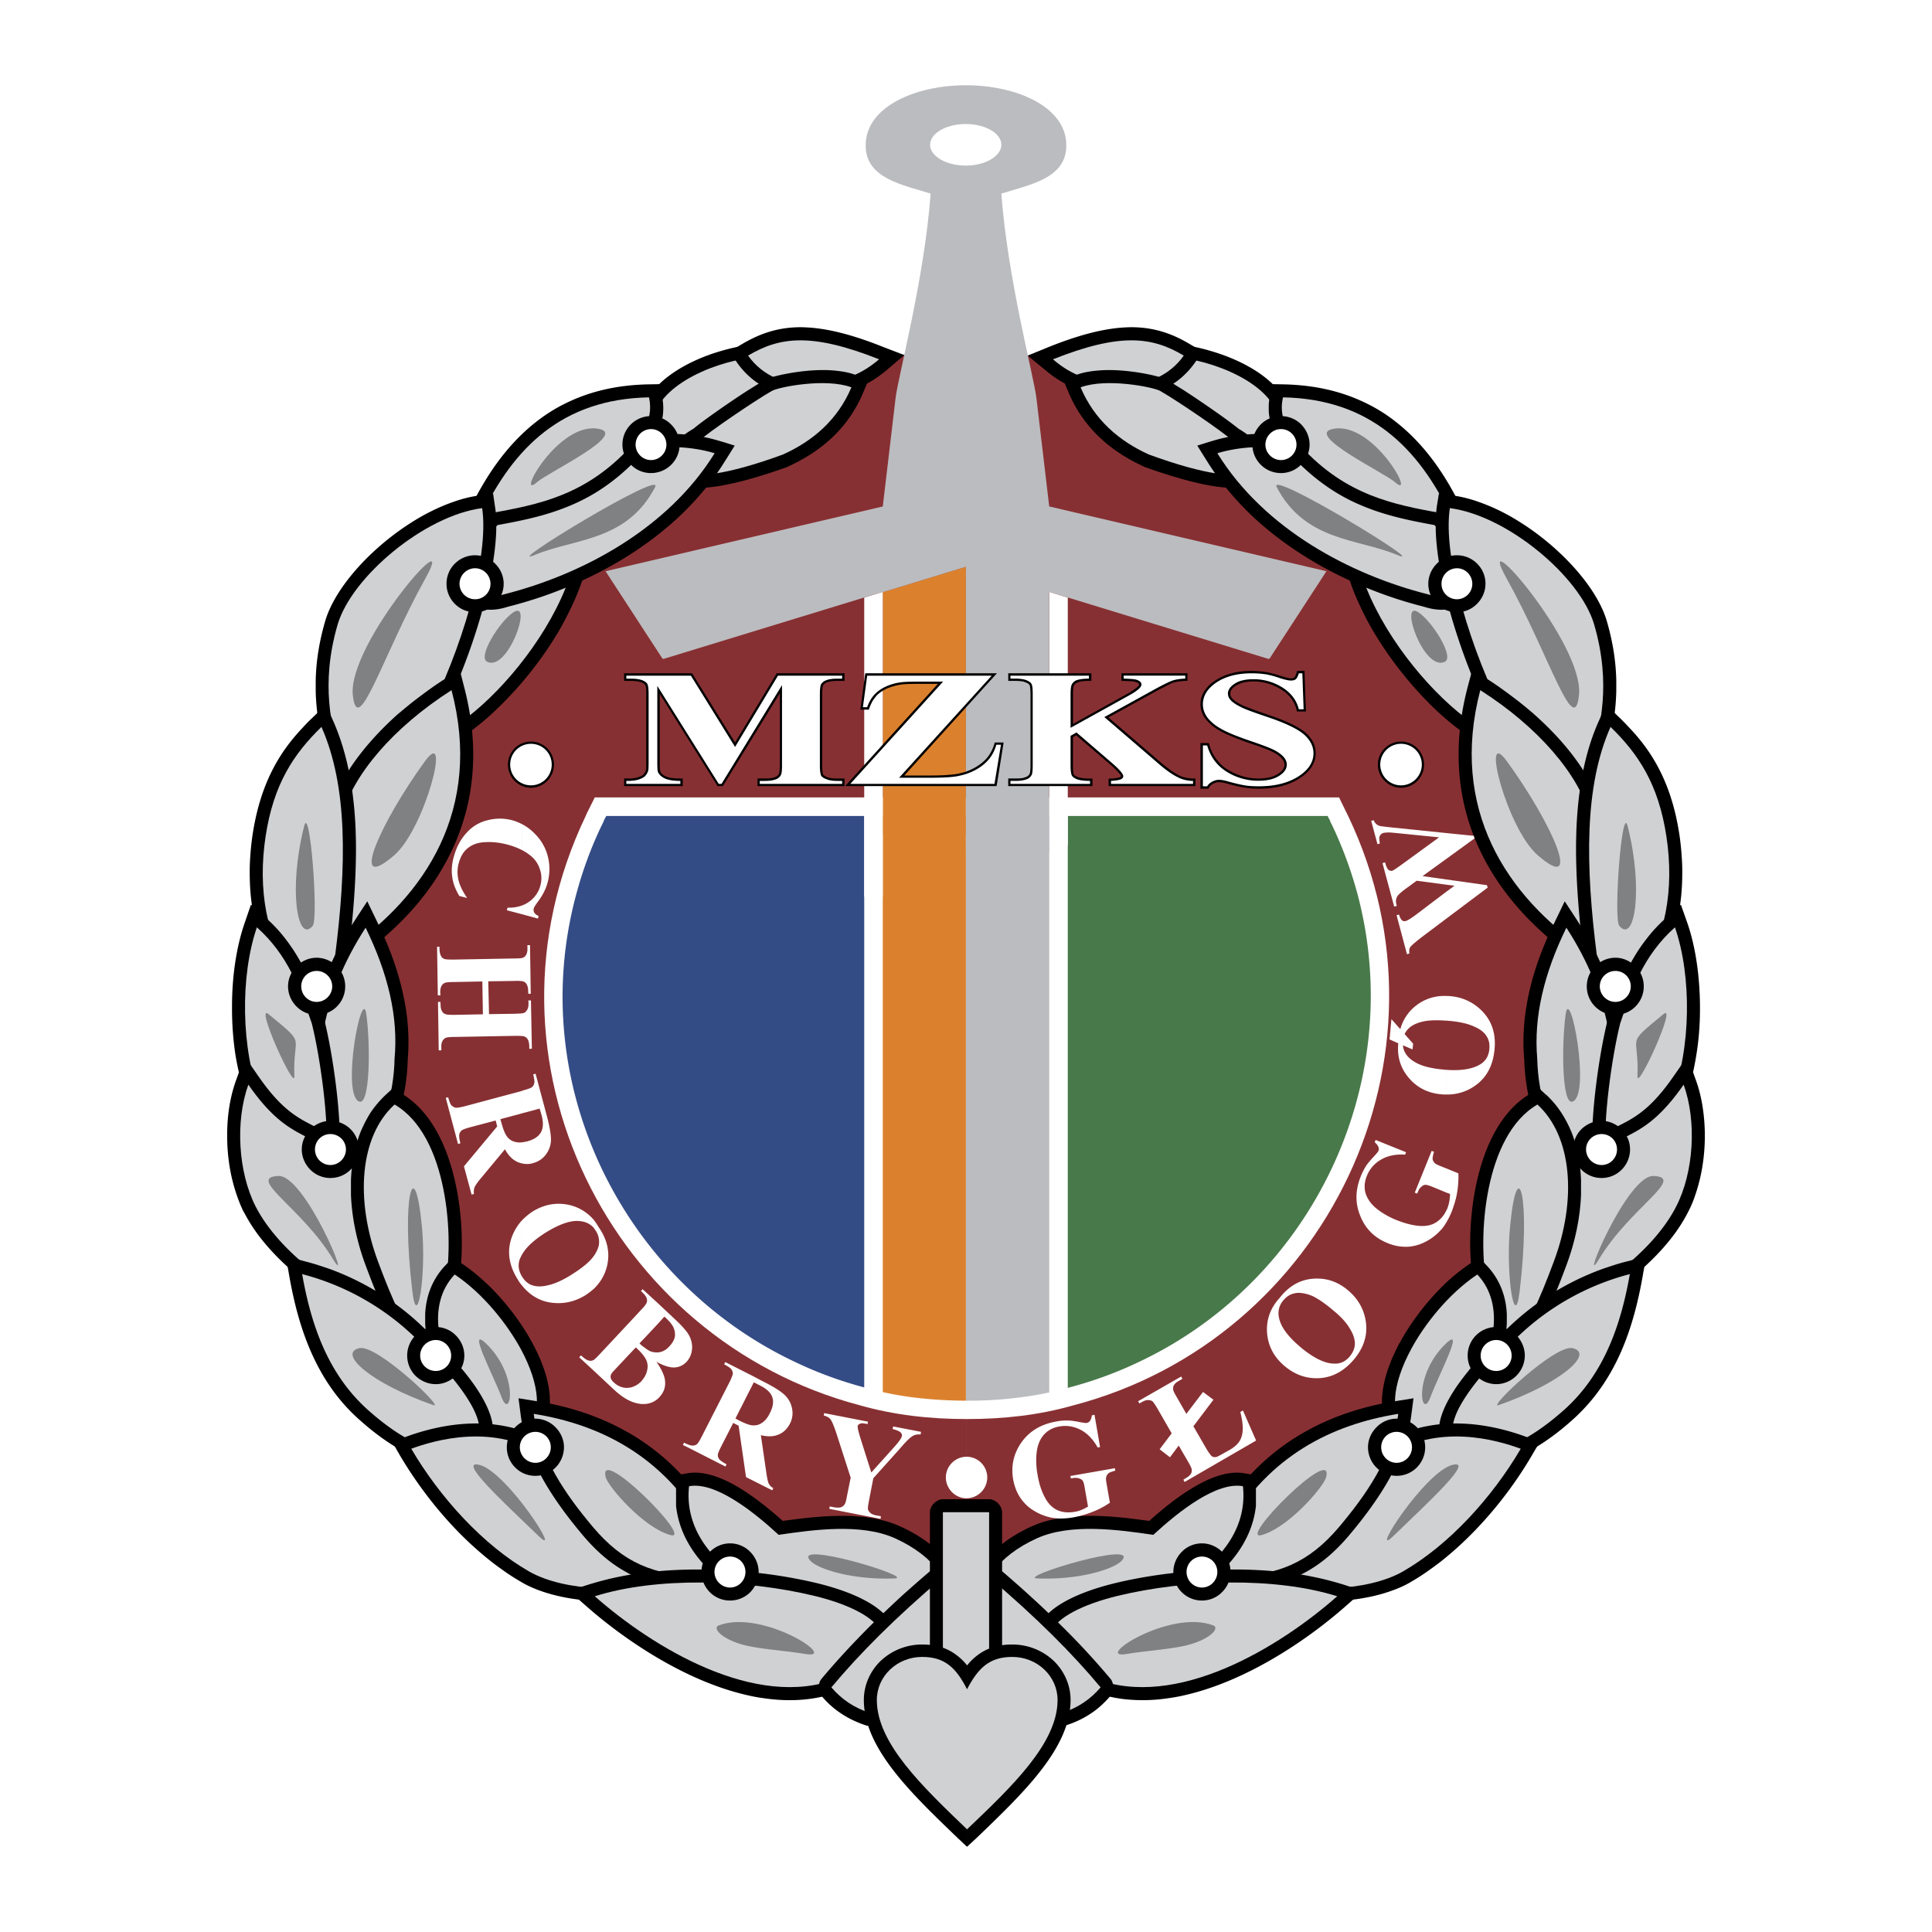 <svg xmlns="http://www.w3.org/2000/svg" width="2500" height="2500" viewBox="0 0 192.756 192.756"><g fill-rule="evenodd" clip-rule="evenodd"><path fill="#fff" d="M0 0h192.756v192.756H0V0z"/><path d="M88.075 140.857l-3.999-1.148-1.647-.537-1.629-.611-1.574-.684-1.555-.742-1.519-.795-1.481-.871-1.444-.906-1.389-.982-.629-.463v-2.332a40.343 40.343 0 0 0 15.014 7.627V81.41H71.209v-1.852h16.866v61.299zm-16.866-7.74l-.741-.555-1.314-1.074-1.277-1.129-1.222-1.186-1.167-1.221-1.129-1.277-1.074-1.314-1.018-1.371-.981-1.406-.907-1.443-.852-1.482-.796-1.518-.74-1.555-.667-1.592-.611-1.611-.537-1.648-.481-1.684-.407-1.703-.333-1.74-.259-1.76-.204-1.777-.111-1.777-.037-1.814v-.646l.019-.631.019-.629.037-.629.037-.63.056-.611.056-.63.074-.61.074-.63.093-.611.093-.611.11-.593.111-.611.13-.611.129-.592.129-.592.148-.593.167-.592.167-.574.167-.592.185-.574.185-.574.185-.574.204-.574.222-.555.222-.555.222-.556.241-.556.241-.555.259-.537.24-.537.778-1.555h11.867v1.852H60.49a39.99 39.99 0 0 0-4.295 18.068c0 12.607 5.869 23.902 15.015 31.307v2.33h-.001zM133.6 79.559l.758 1.555.26.537.26.537.24.555.24.556.223.556.223.555.203.555.203.574.205.574.184.574.186.574.166.592.168.574.166.592.148.593.129.592.131.592.129.611.111.611.111.593.092.611.074.611.092.63.057.61.074.63.037.611.055.63.037.629.02.629.018.631v.646l-.037 1.814-.129 1.797-.186 1.777-.26 1.758-.352 1.74-.406 1.723-.482 1.684-.537 1.648-.611 1.629-.684 1.592-.74 1.555-.797 1.537-.852 1.482-.926 1.443-.98 1.406-1.02 1.371-1.092 1.314-1.129 1.277-1.186 1.24-1.221 1.166-1.277 1.129-1.334 1.094-.723.535v-2.332c9.201-7.387 15.107-18.736 15.107-31.381a39.988 39.988 0 0 0-4.295-18.068h-10.812v-1.852H133.6v.002zm-11.961 53.632l-.646.482-1.408.963-1.443.926-1.5.852-1.518.795-1.555.742-1.594.666-1.629.609-1.666.557-3.998 1.111V79.559h16.957v1.852h-15.105v57.059a40.574 40.574 0 0 0 15.105-7.609v2.33z" fill="#fff"/><path d="M104.682 140.783V81.41h-8.313v60.168h.092c2.814 0 5.555-.277 8.221-.795z" fill="#bbbcbf"/><path d="M88.075 140.746V81.41h8.294v60.168c-2.833 0-5.61-.295-8.294-.832z" fill="#db812e"/><path d="M136.357 78.226c11.09 21.975-5.018 57.465-29.824 63.889V78.226h29.824z" fill="#48794a"/><path d="M86.223 141.098c-23.271-6.146-41.896-40.285-30.362-63.112h30.362v63.112z" fill="#344c85"/><path d="M96.869 33.201c15.829.315 32.862 7.869 45.987 19.273 13.496 11.7 22.939 27.493 22.939 43.747 0 16.125-8.832 34.268-21.662 48.338-12.867 14.127-29.824 24.234-46.043 24.234-.406 0-.814-.018-1.221-.018v-3.703c.407.02.815.02 1.221.02 15.127 0 31.104-9.592 43.322-23.014 12.256-13.439 20.697-30.676 20.697-45.857 0-15.107-8.924-29.899-21.66-40.952-12.496-10.867-28.64-18.069-43.58-18.384v-3.684zm0 110.229c1.778-.018 3.518-.111 5.221-.332a34.525 34.525 0 0 0 5.443-1.094 43.928 43.928 0 0 0 7.812-2.832c9.385-4.48 16.643-12.07 20.883-21.086 4.238-9.018 5.48-19.439 2.814-29.623a43.058 43.058 0 0 0-2.871-7.85l-.5-1.055h-.018l-.408-.814-.5-1.037H96.869v3.703h35.583l.26.481-.02.019.148.297.111.222a40.561 40.561 0 0 1 2.537 6.961c2.424 9.312 1.295 18.865-2.592 27.123-3.889 8.258-10.535 15.219-19.145 19.309a39.138 39.138 0 0 1-7.164 2.629l-.037.02a34.12 34.12 0 0 1-4.906.963 40.537 40.537 0 0 1-4.776.314v3.682h.001zM95.851 33.183c.333 0 .685 0 1.018.018v3.685h-1.018c-15.163 0-31.195 8.257-43.47 20.328-12.274 12.071-20.734 27.918-20.734 43.062v.02c0 15.125 9.016 31.324 21.846 43.746 12.478 12.107 28.547 20.588 43.377 21.031v3.703c-15.811-.445-32.825-9.369-45.95-22.086-13.497-13.072-22.957-30.234-22.957-46.395v-.02c0-16.181 8.905-32.973 21.828-45.691 12.92-12.7 29.897-21.401 46.06-21.401zm1.018 44.525H58.194l-.5 1.037-.407.814h-.019l-.5 1.055a43.786 43.786 0 0 0-2.888 7.813c-2.74 10.349-1.463 20.79 2.833 29.788s11.589 16.514 20.883 20.957a46.461 46.461 0 0 0 7.609 2.795c1.795.52 3.647.871 5.554 1.111a45.24 45.24 0 0 0 5.702.352h.408v-3.684h-.408c-1.833 0-3.573-.111-5.239-.314a31.467 31.467 0 0 1-4.999-1.02h-.037a39.429 39.429 0 0 1-6.998-2.592c-8.516-4.053-15.199-10.941-19.143-19.197-3.925-8.238-5.11-17.791-2.592-27.252a39.834 39.834 0 0 1 2.536-6.942l.111-.222.148-.297-.019-.019.259-.481h36.379v-3.702h.002z" fill="#fff"/><path d="M96.443 35.034c31.213.37 67.5 30.029 67.5 61.187 0 31.324-34.51 70.721-65.854 70.721-.555 0-1.11-.018-1.647-.037v-25.326h.018c3.703 0 7.184-.389 10.572-1.352 25.27-6.572 38.914-34.859 27.473-58.816l-.148-.296-.758-1.555H96.442V35.034h.001zm-.592 0h.592v44.525H59.342l-.778 1.555-.129.296c-11.682 24.438 2.574 52.227 27.289 58.779 3.444.982 6.979 1.389 10.72 1.389v25.326c-30.973-1.203-66.648-35.842-66.648-66.629-.002-31.343 34.73-65.241 66.055-65.241z" fill="#873033"/><path fill="#db812e" d="M88.075 83.243v-24.16l8.294-2.537v26.697h-8.294z"/><path d="M106.533 59.62v24.715h-1.852V59.046l1.852.574zM88.075 89.463h-1.852V59.62l1.852-.574V89.463z" fill="#fff"/><path d="M120.732 40.866c1.537.722 3.055 1.222 4.48 1.5.203.037.389.019.555-.037a.761.761 0 0 0 .352-.222.362.362 0 0 0 .131-.204c0-.055 0-.092-.02-.129 0-.019 0-.037-.018-.056-.111-.352-.334-.685-.594-1.037a6.067 6.067 0 0 0-1.055-1.018c-1.074-.833-2.426-1.5-3.832-1.962v-2.703c1.943.555 3.924 1.444 5.424 2.61a9.234 9.234 0 0 1 1.5 1.444 6.267 6.267 0 0 1 1.018 1.814c0 .019.02.037.02.074.166.5.203.999.111 1.462a3.04 3.04 0 0 1-.797 1.5 3.46 3.46 0 0 1-1.406.889 3.581 3.581 0 0 1-1.889.129c-1.277-.241-2.611-.648-3.98-1.204v-2.85zm-4.109-2.555h.018-.018c.389.314.777.592 1.166.87.389.259.795.518 1.203.759.574.352 1.166.648 1.74.926v2.851a22.393 22.393 0 0 1-3.055-1.536c-.352-.204-.703-.426-1.055-.648v-3.222h.019-.018zm4.109-.611c-1.426-.481-2.906-.759-4.109-.796v-2.61c1.221.037 2.666.278 4.109.704V37.7zm-4.146.592l.037.019s-.019-.019-.037-.019c.018 0 .037.019.037.019v3.221s-.02-.019-.037-.019v-3.221zm.037-1.388h-.037v-2.61h.037v2.61zm-.037 1.388zm-.297-1.388c-.443 0-.797.037-1.055.074.258.352.703.777 1.352 1.314-.02-.019-.037-.037 0 0v3.221c-.074-.074-.168-.129-.26-.185a20.787 20.787 0 0 1-1.277-.944c-.055-.037-.037-.019-.037-.037-1.166-.926-1.926-1.759-2.277-2.462-.314-.629-.389-1.203-.223-1.758.168-.593.574-1.037 1.186-1.352.611-.315 1.463-.463 2.555-.481h.334v2.61h-.298zm.297 1.388z"/><path d="M116.271 35.589c-3.111.037-3.48 1.333-.445 3.74 2.889 2.314 6.238 3.74 9.127 4.313 1.592.315 2.963-.981 2.518-2.295-1.221-3.61-7.571-5.776-11.2-5.758z" fill="#d0d1d3"/><path d="M111.957 32.683c.334-.019.666-.037.98-.037 2.297.019 4.074.667 5.832 1.722l1.223.722-.814 1.147a8.012 8.012 0 0 1-3.369 2.722c-1.148.5-2.445.778-3.852.889v-2.61c1.055-.092 2-.314 2.814-.667.426-.204.832-.425 1.203-.722a8.004 8.004 0 0 0-3.055-.592c-.297 0-.629.018-.963.037v-2.611h.001zm-7.387 1.962c3.035-1.222 5.406-1.814 7.387-1.962v2.611c-1.129.11-2.443.389-3.998.889.924.426 1.906.666 3.109.98.203.056.334.074.426.093.148 0 .314-.019.463-.019v2.61c-.166.019-.352.019-.537.037h-.186l-.184-.056c-.611-.147-.574-.129-.611-.147-2.445-.611-4.129-1.037-6.24-2.833l-1.666-1.37 2.037-.833z"/><path d="M105.051 35.849c6.758-2.685 9.924-2.24 13.053-.371-1.463 2.074-3.795 2.981-6.738 3.092-2.593-.667-4.261-.963-6.315-2.721z" fill="#d0d1d3"/><path d="M116.678 38.033c.186.129.408.259.629.407.297.185.705.426 1.148.722 1.926 1.259 4.314 2.943 5.109 3.61 1.389.814 2.352 1.795 2.703 2.684.297.777.24 1.5-.24 2.129-.371.5-.98.852-1.869 1.018-1.389.241-3.814-.037-7.48-1.185v-2.722c3.537 1.167 5.74 1.5 6.924 1.352-.277-.314-.777-.685-1.443-1.074l-.148-.092-.129-.148c-.352-.352-2.834-2.074-4.832-3.388-.131-.074-.242-.167-.371-.241v-3.072h-.001zm-.297-.148c.094.038.186.093.297.148v3.073c-.092-.055-.203-.129-.297-.185v-3.036zm.297 9.534c-.092-.037-.203-.056-.297-.093v-2.74c.094.037.205.074.297.111v2.722zm-.297-9.552v.018-.018V40.922v-3.055zm0 9.46v-2.74 2.74zm0-9.46l-9.016-.463h.02c.443-.167.926-.278 1.426-.352s.998-.111 1.518-.129c2.572-.056 5.48.629 6.035.944h.017v3.055a47.734 47.734 0 0 0-.443-.278c-.314-.204-.611-.371-.834-.5h-.018c-.02-.019.018.019-.037-.019-.463-.222-2.592-.648-4.666-.592-.223 0-.443.019-.646.037a10.172 10.172 0 0 0 1.777 2.185c1.035.981 2.258 1.777 3.59 2.388.445.167.871.315 1.277.445v2.74a63.935 63.935 0 0 1-2.184-.74l-.111-.056c-1.611-.741-3.109-1.685-4.369-2.888a13.102 13.102 0 0 1-3.109-4.499l-.537-1.277 1.295-.463 9.015.462z"/><path d="M107.811 38.644c2.592-.963 7.256-.019 7.924.352 1.74.981 6.516 4.258 7.072 4.851 4.221 2.425 3.406 5.739-8.184 1.5-2.98-1.352-5.443-3.463-6.812-6.703z" fill="#d0d1d3"/><path d="M143.133 57.25c.205.037.408.092.611.129 2.24.556 4.074 1.277 5.498 2.24l.426.278.111.481c.686 2.703 1.334 5.48 1.186 7.702-.166 2.722-1.406 4.628-4.721 4.832l-.482.019-.389-.297a28.706 28.706 0 0 1-2.24-1.925v-3.74a31.226 31.226 0 0 0 3.406 3.277c1.26-.241 1.742-1.129 1.834-2.352.111-1.722-.408-4.054-1-6.368-1.111-.667-2.518-1.185-4.24-1.611V57.25zm-8.442.741l-.018-.019-.611-1.852 1.943.148c2.703.204 5.072.518 7.127.981v2.666c-1.498-.371-3.238-.648-5.221-.852.037.092.074.185.131.296a27.32 27.32 0 0 0 1.146 2.167c1.131 1.962 2.52 3.832 3.943 5.442v3.74a37.124 37.124 0 0 1-6.201-7.868 28.595 28.595 0 0 1-1.24-2.389c-.387-.831-.739-1.664-.999-2.46z"/><path d="M135.914 57.565c1.906 5.572 6.387 11.071 10.256 14.033 4.906-.278 3.646-5.721 2.352-10.904-2.592-1.722-6.758-2.685-12.608-3.129z" fill="#d0d1d3"/><path d="M142.801 58.046c.5.148.869.204 1.129.167h.092c.057-.092.074-.314.057-.592-.02-.722-.314-1.666-.703-2.628-.26-.537-.705-1.148-1.26-1.796-.592-.667-1.352-1.352-2.203-2.037-1.684-1.333-3.777-2.591-6.072-3.554v-2.777c2.926 1.074 5.609 2.629 7.684 4.276.963.778 1.832 1.574 2.535 2.37a10.74 10.74 0 0 1 1.666 2.388l.037.093c.52 1.24.889 2.518.926 3.573.037.759-.092 1.462-.443 2.036-.426.685-1.074 1.111-2 1.241-.611.074-1.332 0-2.203-.278a42.745 42.745 0 0 1-8.201-2.999v-2.907a40.525 40.525 0 0 0 8.904 3.407l.055.017zm-8.961-10.442c-3.221-1.333-6.812-2.074-10.238-1.537.334.444.686.889 1.037 1.333a26.395 26.395 0 0 0 2.463 2.536c2.035 1.852 4.332 3.407 6.738 4.684v2.907c-3.018-1.463-5.943-3.351-8.498-5.665a29.283 29.283 0 0 1-2.684-2.796 23.907 23.907 0 0 1-2.297-3.166h-.018c.018 0 .018 0 0 0v-.019.019h.018l-.018-.019v-1.704l.74-.222c4.184-1.24 8.721-.629 12.756.87v2.779h.001zm-13.496-3.425v1.704l-.02-.018s.02 0 .02.018l-.889-1.425.889-.279z"/><path d="M142.43 59.287c3.646 1.111 3.352-1.889 2.129-4.832-2.314-4.777-13.719-12.015-23.104-9.238 4.701 7.609 13.311 12.125 20.975 14.07z" fill="#d0d1d3"/><path d="M135.766 47.512c2.129 1.092 4.332 1.647 6.535 2.092-1.297-2.185-2.832-4.073-4.703-5.517a13.557 13.557 0 0 0-1.832-1.204v-2.907c1.24.556 2.389 1.24 3.424 2.055 2.871 2.222 5 5.258 6.684 8.776l1.129 2.295-2.518-.463c-.592-.111-.74-.13-.795-.148-2.648-.481-5.295-.963-7.924-2.092v-2.887zm-6.536-6.498c.203 1.296 1.258 2.388 2.314 3.462l.037.019c1.369 1.333 2.758 2.295 4.184 3.018V50.4c-2.018-.852-4.018-2.11-6.018-4.036l-.018-.019-.037-.055c-1.5-1.537-3.037-3.092-3.111-5.369v-.371c0-.37.057-.777.168-1.203l.24-1.018 1.037.018c2.961.056 5.516.629 7.738 1.629v2.907c-1.85-1.018-3.998-1.666-6.534-1.869z"/><path d="M128.008 39.644c-.592 2.499 1.055 4.165 2.648 5.776 4.535 4.425 9.312 5.073 14.051 5.943-3.221-6.684-8.035-11.552-16.699-11.719z" fill="#d0d1d3"/><path d="M152.242 52.474c3.814 2.555 7.127 6.276 8.072 9.498.648 2.222.906 4.184.943 5.924v1.074c-.055 2.295-.463 4.128-.777 5.499-.074.259-.129.5-.186.759-.5 2.425-1.389 3.814-2.518 4.388-1.277.629-2.646.259-3.998-.852-.52-.407-1.02-.943-1.537-1.555v-4.591c.166.278.334.537.5.814.926 1.481 1.852 2.629 2.684 3.314.537.444.945.648 1.186.537.426-.222.814-1.019 1.148-2.592.037-.204.111-.481.186-.796.518-2.314 1.369-6.054-.131-11.201-.666-2.295-2.852-4.924-5.572-7.035v-3.185zm-7.424-3.055c.906.111 1.814.333 2.74.667a19.39 19.39 0 0 1 2.721 1.203c.666.352 1.314.759 1.963 1.185v3.184c-1-.777-2.092-1.481-3.184-2.073a16.381 16.381 0 0 0-2.352-1.056c-.297-.092-.594-.185-.871-.259-.111 5.424 3.018 14.589 6.406 20.346v4.591a23.44 23.44 0 0 1-1.703-2.388c-3.629-5.757-7.109-15.644-7.295-21.938v-1.019c.02-.481.057-.944.111-1.352l.203-1.259 1.261.168z"/><path d="M144.652 50.696c5.721.741 13.014 6.832 14.402 11.626 1.777 6.109.463 10.293-.018 12.645-2.868 13.571-15.866-14.403-14.384-24.271z" fill="#d0d1d3"/><path d="M127.805 41.514c.777 0 1.5.315 2.018.833.5.519.834 1.222.834 2v.019c0 .778-.334 1.481-.852 2a2.815 2.815 0 0 1-2 .833v-2.592a.233.233 0 0 0 .166-.074c.037-.055.074-.111.074-.167v-.019a.278.278 0 0 0-.074-.167.233.233 0 0 0-.166-.074v-2.592zm0 5.683a2.82 2.82 0 0 1-2.018-.833 2.809 2.809 0 0 1-.834-2v-.019c0-.777.314-1.481.834-2a2.856 2.856 0 0 1 2.018-.833v2.592c-.074 0-.129.037-.186.074a.3.3 0 0 0-.055.167v.019a.3.3 0 0 0 .055.167h.02a.233.233 0 0 0 .166.074v2.592z"/><path d="M127.805 42.81a1.546 1.546 0 1 1 0 3.092c-.851 0-1.555-.704-1.555-1.537 0-.852.703-1.555 1.555-1.555z" fill="#fff"/><path d="M145.355 55.399c.777 0 1.5.314 2.018.833.518.518.834 1.222.834 2v.019a2.83 2.83 0 0 1-.852 1.999 2.78 2.78 0 0 1-2 .833v-2.592a.233.233 0 0 0 .166-.074c.057-.037.074-.111.074-.167v-.019c0-.056-.018-.13-.074-.167-.037-.037-.092-.056-.166-.056v-2.609zm0 5.684c-.777 0-1.5-.315-2.018-.833a2.806 2.806 0 0 1-.834-1.999c0-.796.334-1.5.852-2.018a2.78 2.78 0 0 1 2-.833v2.61c-.074 0-.131.019-.166.056a.23.23 0 0 0-.074.185c0 .055.018.129.074.167a.23.23 0 0 0 .166.074v2.591z"/><path d="M145.355 56.695c.852 0 1.537.703 1.537 1.555 0 .851-.686 1.537-1.537 1.537s-1.537-.686-1.537-1.537a1.55 1.55 0 0 1 1.537-1.555z" fill="#fff"/><path d="M157.686 76.43c1.037 1.556 1.795 3.129 2.203 4.628l.074.241-.02.204c-.166 2.092-.352 4.443-.406 6.702-.074 2.295-.057 4.591.166 6.572l.334 2.833-2.352-1.629V76.43h.001zm0 19.55zm-4.944-24.993c.092.074.186.148.26.223 1.906 1.685 3.48 3.443 4.684 5.22v19.55h-.02a37.667 37.667 0 0 1-3.369-2.573 38.776 38.776 0 0 1-1.555-1.463v-3.888c.166.222.352.426.537.648a29.19 29.19 0 0 0 2.721 2.74c.314.259.611.519.926.759a50.289 50.289 0 0 1 0-4.073c.074-2.37.223-4.628.389-6.609-.666-2.221-2.258-4.646-4.572-6.979v-3.555h-.001zm4.944 24.993h-.02.02zm-9.295-28.214h.02c.795.5 1.592 1.074 2.406 1.685a36.667 36.667 0 0 1 1.926 1.536v3.555a25.354 25.354 0 0 0-1.463-1.37 33.562 33.562 0 0 0-2.018-1.647c-.223-.167-.463-.352-.723-.519-1.277 6.868.611 12.57 4.203 17.051v3.888c-.5-.5-.98-1.018-1.443-1.555-4.777-5.554-7.221-12.867-4.869-21.846l.463-1.74 1.498.962z"/><path d="M147.688 68.858c5.869 3.74 9.812 8.442 10.961 12.552-.352 4.11-.703 9.386-.242 13.515-8.145-5.499-13.811-14.256-10.719-26.067z" fill="#d0d1d3"/><path d="M162.535 72.579c1.074 1.129 2.018 2.351 2.814 3.814 1.018 1.87 1.777 4.073 2.203 6.868a26.6 26.6 0 0 1 .24 2.314c.057.741.057 1.5.037 2.259-.111 3.906-1.203 7.535-3.387 10.386-.594.76-1.223 1.314-1.871 1.629 0 0-.018 0-.037.02v-3.463c1.723-2.37 2.592-5.388 2.686-8.646.018-.667.018-1.333-.037-2.036a18.015 18.015 0 0 0-.223-2.074c-.371-2.481-1.018-4.406-1.906-6.017-.168-.296-.334-.592-.52-.87v-4.184h.001zm-.963-.981c.334.314.648.647.963.981v4.184a16.348 16.348 0 0 0-1.369-1.852c-.777 2.37-1.166 5.036-1.277 7.924-.148 3.814.148 7.979.721 12.441.131 1 .354 1.684.594 2.092h.018c.074.111.111.184.131.184.018 0 .037-.018.092-.055.26-.129.574-.426.926-.869l.166-.223v3.463c-.648.295-1.295.369-1.926.184-.609-.184-1.146-.611-1.592-1.277-.443-.703-.795-1.74-.98-3.166-.482-3.777-.777-7.35-.797-10.646v-.389c0-.629.02-1.24.037-1.833.166-3.999.814-7.609 2.203-10.737l.76-1.703 1.33 1.297z"/><path d="M160.684 72.524c2.74 2.666 4.777 5.665 5.574 10.922.795 5.24-.057 10.331-2.852 13.978-1.723 2.223-3.555 2.037-4.074-1.98-1.166-9.091-1.277-16.996 1.352-22.92z" fill="#d0d1d3"/><path d="M162.129 112.42c-.777 1.963-1.703 3.146-2.703 3.721-.76.426-1.52.52-2.26.334v-2.926c.168.168.334.277.482.352a.534.534 0 0 0 .5-.018c.463-.277.963-.98 1.463-2.221.184-2.963.146-5.926-.463-8.924a25.795 25.795 0 0 0-1.982-5.943v-5.258l.205.315c2.332 3.61 3.664 7.055 4.332 10.404.684 3.314.721 6.535.518 9.756l-.018.205-.074.203zm-4.963 4.055a1.801 1.801 0 0 1-.535-.186c-.76-.314-1.463-.943-2.074-1.795-1.371-1.943-2.389-5.277-2.48-8.758-.205-2.221-.02-4.48.5-6.793.518-2.297 1.369-4.592 2.535-6.944l1-2.073 1.055 1.61v5.258a34.811 34.811 0 0 0-.721-1.426 27.442 27.442 0 0 0-1.334 4.146c-.443 2.018-.611 4-.426 5.998v.094c.057 2.998.889 5.812 2 7.367.166.242.314.428.48.574v2.928z"/><path d="M160.906 111.939c-2.924 7.461-7.367 1.018-7.535-6.314-.369-4.201.686-8.516 2.906-13.07 4.481 6.924 5.055 13.127 4.629 19.384z" fill="#d0d1d3"/><path d="M164.238 111.754c.408-.777.852-1.686 1.334-2.723h.018c.242-.646.463-1.314.648-2.018a23.62 23.62 0 0 0 .445-2.221c.498-3.186.426-6.721-.223-9.702a15.87 15.87 0 0 0-1.648 2.573c-.203.408-.406.814-.574 1.223V93.72a14.57 14.57 0 0 1 2.02-2.166l1.443-1.296.648 1.833c.832 2.407 1.24 5.351 1.258 8.312v.24c0 1.537-.111 3.057-.352 4.537a30.034 30.034 0 0 1-.5 2.5 22.679 22.679 0 0 1-.74 2.295l-.018.037-.037.074c-1.5 3.166-2.74 5.332-3.723 6.684v-5.016h.001zm-1.332-9.295c-.76 2.982-1.629 8.924-1.408 12.33.02.426.057.797.111 1.074.648-.686 1.52-1.98 2.629-4.109v5.018c-.463.609-.869 1.055-1.24 1.352-1.369 1.166-2.443.98-3.277-.148-.5-.648-.74-1.723-.832-3.018-.24-3.666.703-10.016 1.5-13.164l.037-.092c.592-1.777 1.203-3.537 2.055-5.221.5-.945 1.055-1.871 1.758-2.759v5.166c-.518 1.165-.927 2.368-1.333 3.571z"/><path d="M161.646 102.107c-1.609 6.406-3.869 26.438 5.146 7.424 1.908-4.812 2.02-12.125.316-17.013-3.128 2.796-4.296 6.146-5.462 9.589z" fill="#d0d1d3"/><path d="M161.906 124.842c1.777-1.535 3.258-3.275 4.184-5.072.223-.443.426-.906.574-1.369.186-.482.314-1 .445-1.52.406-1.85.498-3.869.24-5.738-1.908 2.166-3.48 2.926-5.24 3.777-.074.018-.129.055-.203.092v-2.906c1.555-.797 3.037-1.814 4.998-4.629l1.445-2.072.852 2.369c.574 1.574.852 3.387.889 5.238v.594a19.01 19.01 0 0 1-.445 3.832c-.148.629-.314 1.24-.518 1.814a10.882 10.882 0 0 1-.723 1.703c-1.352 2.666-3.758 5.164-6.498 7.221v-3.334zm-3.961-7.404c.295 2.369.018 4.869-.502 7.256a37.461 37.461 0 0 1-1.129 3.926c.445-.223.889-.48 1.334-.721a31.507 31.507 0 0 0 4.258-3.057v3.334a36.95 36.95 0 0 1-2.943 1.961c-.76.445-1.52.834-2.26 1.203-.74.354-1.48.668-2.203.945h-.018l-2.721 1.018 1.055-2.721c.723-1.797 1.555-4.074 2.092-6.461.518-2.334.777-4.777.371-6.98l-.148-.74.574-.48c2.146-1.834 3.775-2.629 5.258-3.352.332-.148.629-.297.943-.463v2.906c-1.166.554-2.426 1.203-3.961 2.426z"/><path d="M156.557 116.9c.887 4.814-1.074 10.479-2.52 14.162 4.906-1.832 10.832-6.035 13.201-10.699 1.758-3.426 2.055-8.498.74-12.146-4.257 6.109-6.443 4.426-11.421 8.683z" fill="#d0d1d3"/><path d="M154.26 109.236h.02c.555.518 1.055 1.109 1.48 1.758s.777 1.334 1.074 2.074c.537 1.406.832 2.961.906 4.629v1.518c-.092 2.295-.592 4.721-1.5 7.127-1.461 3.926-2.738 6.74-4.016 7.812v-4.738c.48-1.074.998-2.426 1.592-3.98 1.535-4.166 1.777-8.332.592-11.424a9.08 9.08 0 0 0-.814-1.572 4.509 4.509 0 0 0-.389-.537 8.487 8.487 0 0 0-.98 1.035v-3.535c.166-.111.332-.223.518-.334l.814-.48.703.647zm-2.035 24.918c-.094.094-.205.148-.297.223-2.111 1.334-3.703-.203-4.832-5.738v-.02a17.039 17.039 0 0 1-.334-2.48 28.491 28.491 0 0 1-.074-2.869c.148-5.074 1.611-11.184 5.537-13.867v3.535c-2.02 2.557-2.834 6.758-2.926 10.406-.02.889 0 1.777.055 2.609.074.834.168 1.555.277 2.129v.02c.611 2.924.871 4.092.908 4.072.463-.297 1.018-1.277 1.686-2.758v4.738z"/><path d="M153.391 110.199c3.48 3.184 3.943 9.516 1.629 15.68-2.963 7.943-4.926 10.941-6.646 2.482-1.001-4.814-.298-15.09 5.017-18.162z" fill="#d0d1d3"/><path d="M161.166 95.554c.777 0 1.48.333 2 .852.518.518.832 1.223.832 2a2.83 2.83 0 0 1-.832 2.018 2.819 2.819 0 0 1-2 .832v-2.609c.055 0 .129-.02.166-.074a.237.237 0 0 0 .074-.166c0-.057-.037-.131-.074-.168s-.111-.074-.166-.074v-2.611zm0 5.702c-.797 0-1.5-.314-2.018-.832a2.823 2.823 0 0 1-.834-2.018c0-.777.314-1.482.834-2a2.835 2.835 0 0 1 2.018-.852v2.61c-.074 0-.131.037-.186.074-.037.037-.055.111-.055.168 0 .072.018.129.055.184v-.018a.24.24 0 0 0 .186.074v2.61z"/><path d="M161.166 96.869c.852 0 1.537.684 1.537 1.537 0 .852-.686 1.555-1.537 1.555s-1.555-.703-1.555-1.555c0-.853.703-1.537 1.555-1.537z" fill="#fff"/><path d="M159.795 111.828c.777 0 1.482.332 2 .852.518.518.834 1.221.834 1.998 0 .779-.316 1.5-.834 2.02a2.815 2.815 0 0 1-2 .832v-2.609c.057 0 .131-.02.168-.074a.238.238 0 0 0 .074-.168c0-.072-.037-.129-.074-.166s-.111-.074-.168-.074v-2.611zm0 5.701a2.83 2.83 0 0 1-2.018-.832 2.86 2.86 0 0 1-.832-2.02c0-.777.314-1.498.832-2.018.52-.5 1.223-.832 2.018-.832v2.609c-.074 0-.129.037-.184.074-.037.037-.057.094-.057.166 0 .074.02.131.057.168a.235.235 0 0 0 .184.074v2.611z"/><path d="M159.795 113.143c.852 0 1.537.684 1.537 1.535 0 .854-.686 1.557-1.537 1.557s-1.555-.703-1.555-1.557c0-.852.703-1.535 1.555-1.535z" fill="#fff"/><path d="M146.65 135.857c.186-.369.352-.758.5-1.166.648-1.795.926-3.98-.037-5.721-.037.037-.074.057-.092.074-.129.111-.26.203-.371.314v-3.277l.908-.629.777.814c1.352 1.426 1.926 3.148 2 4.852v.906a11.827 11.827 0 0 1-.742 3.555 17.029 17.029 0 0 1-.646 1.518c-.26.482-.5.908-.76 1.279-.092.146-.186.277-.277.406-.445.666-.871 1.277-1.26 1.852v-4.777zm0-9.775zm-2.535 13.607a93.964 93.964 0 0 0 1.629-2.369c.092-.129.186-.277.277-.406.223-.297.408-.648.592-1 .02-.02.02-.037.037-.057v4.777c-.906 1.297-1.721 2.332-2.535 3.018v-3.963zm2.535-10.33a18.692 18.692 0 0 0-2.536 2.629v-3.85l.055-.057a19.459 19.459 0 0 1 2.48-2v3.278h.001zm0-3.277zm-5.423 15.533c.797.52 1.666-.277 2.889-1.926v3.963c-1.297 1.074-2.592 1.26-4.295.148-1.277-.834-1.889-2.129-1.945-3.721v-.482c.037-.777.186-1.629.445-2.5.148-.48.334-.998.555-1.535.223-.5.463-1.02.723-1.52l.018-.018c0-.02 0-.02.02-.02.98-1.832 2.555-4.016 4.48-5.867v3.85c-.889 1.094-1.629 2.203-2.166 3.203 0 0 0 .02-.02.02l-.018.037c-.24.463-.463.906-.648 1.332-.166.406-.314.834-.443 1.26-.539 1.778-.484 3.202.405 3.776z"/><path d="M140.523 142.709c2.258 1.461 3.795-.945 6.59-5.055 1.629-2.406 3.26-7.332.279-10.498-2.908 1.945-5.314 5.037-6.609 7.461-1.888 3.5-2.277 6.795-.26 8.092z" fill="#d0d1d3"/><path d="M146.596 145.91v-2.775l.018.018h-.018v-.018.018h.018c.297.148.611.24.926.297.352.037.723.037 1.094 0 2.221-.297 4.721-2.111 6.627-3.832 1.814-1.648 3.109-3.592 4.055-5.721.686-1.557 1.186-3.203 1.574-4.889-.463.166-.908.334-1.352.52a24.15 24.15 0 0 0-7.461 5.016c-1.537 1.537-3.592 3.703-4.852 5.666-.24.389-.463.758-.629 1.092v-4.646c1.186-1.443 2.537-2.852 3.646-3.963a26.58 26.58 0 0 1 8.275-5.553c.611-.26 1.223-.5 1.852-.703.611-.205 1.24-.408 1.908-.574l1.961-.52-.352 2c-.463 2.629-1.129 5.203-2.184 7.59-1.094 2.463-2.592 4.703-4.686 6.609-2.201 2-5.164 4.092-8.033 4.48a7.437 7.437 0 0 1-1.814 0 49.818 49.818 0 0 1-.573-.112zm-.02-2.775zm.02-6.481v4.646c0 .02-.02.037-.02.074v-4.684c0-.018.02-.018.02-.036zm0 6.481v2.775l-.02-.018v-2.758h.02v.001zm-.02 0v2.758a4.922 4.922 0 0 1-1.203-.445l-.074-.037v-.018c-2.535-1.369-1.998-3.889-.277-6.59.445-.705.982-1.408 1.555-2.111v4.684c-.407.833-.481 1.499-.001 1.759z"/><path d="M145.967 144.281c3.166 1.648 7.312-1.129 10.182-3.703 3.906-3.553 5.572-8.404 6.461-13.459a25.296 25.296 0 0 0-11.441 6.498c-3.204 3.203-8.499 8.944-5.202 10.664z" fill="#d0d1d3"/><path d="M138.912 143.449c2.463-1.223 4.98-1.518 7.201-1.408 2.574.131 4.777.814 6.055 1.277l1.463.537-.797 1.352c-2.109 3.611-5.035 7.203-8.275 9.924a24.753 24.753 0 0 1-1.943 1.5c-.629.463-1.314.889-2.018 1.295-.52.297-1.074.537-1.686.76v-2.814c.148-.074.277-.129.408-.203a24.831 24.831 0 0 0 1.795-1.166 19.561 19.561 0 0 0 1.76-1.371c2.609-2.184 4.998-4.961 6.867-7.867a18.234 18.234 0 0 0-3.738-.611c-2.186-.111-4.666.24-6.98 1.74l-.111.055v-3h-.001zm-13.182 15.385c-.037-.02-.018-.02-.037-.02l-1.443-.518.74-1.334c1.852-3.312 3.646-5.627 5.703-7.572 2.035-1.943 4.238-3.461 6.904-5.184.445-.295.889-.537 1.314-.758v2.998c-2.518 1.648-4.592 3.074-6.424 4.814-1.555 1.48-2.98 3.221-4.387 5.535h.037c.572.129 1.184.203 1.795.277 3.072.314 6.627-.037 8.979-1.203v2.814c-2.703 1-6.201 1.277-9.219.98a23.168 23.168 0 0 1-2.092-.314 15.853 15.853 0 0 1-1.87-.515z"/><path d="M126.139 157.594c3.701 1.332 10.219 1.24 13.811-.797 4.592-2.629 8.924-7.387 11.775-12.256-2.389-.871-8.24-2.592-13.404.76-5.241 3.387-8.665 5.924-12.182 12.293z" fill="#d0d1d3"/><path d="M130.268 153.76c.795-.592 1.555-1.332 2.295-2.221 1.332-1.574 2.629-3.258 3.646-5.072.686-1.203 1.26-2.463 1.629-3.758-2.518.572-4.906 1.48-7.09 2.832-.166.111-.314.203-.48.314v-3.037c2.795-1.572 5.85-2.535 9.033-3.035l1.723-.277-.223 1.721c-.314 2.334-1.186 4.5-2.314 6.535-1.129 1.963-2.518 3.797-3.924 5.463-1.352 1.592-2.74 2.775-4.295 3.627v-3.092zm-7.407 2.222c2.166-.057 3.926-.371 5.443-1.055h.018a9.687 9.687 0 0 0 1.945-1.168v3.092a9.7 9.7 0 0 1-.889.445c-1.908.869-4.037 1.258-6.609 1.295-.594.02-1.111-.184-1.557-.555a3.314 3.314 0 0 1-.852-1.223 4.697 4.697 0 0 1-.277-1.48c-.018-1.186.389-2.592 1.463-3.887 2.148-3.611 4.814-6.24 7.832-8.109.295-.186.592-.352.889-.52v3.037c-2.518 1.666-4.74 3.943-6.555 7.035l-.074.111-.055.055c-.648.777-.889 1.592-.889 2.24 0 .223.037.408.092.555a.32.32 0 0 0 .075.132z"/><path d="M122.75 157.297c4.795-.094 7.85-1.426 10.812-4.906 2.74-3.24 5.369-7.035 5.943-11.33-6.703 1.074-12.83 4.221-16.904 11.164-1.98 2.349-1.22 5.089.149 5.072z" fill="#d0d1d3"/><path d="M111.086 159.943a71.576 71.576 0 0 0 2.131-.795c4.887-2.037 9.256-5.203 9.516-9.535-.76.168-1.629.574-2.518 1.129-1.5.926-3.02 2.203-4.26 3.334l-.463.426-.609-.094c-1.131-.166-2.445-.352-3.797-.463v-2.609c1.26.092 2.463.258 3.574.406 1.24-1.109 2.703-2.314 4.203-3.221 1.832-1.129 3.721-1.832 5.367-1.518l.963.166.111.98v2.092c-.574 5.295-5.535 8.998-11.09 11.295a35.296 35.296 0 0 1-3.129 1.146v-2.739h.001zm-4.461 1.223h.02a35.89 35.89 0 0 0 3.258-.852c.389-.111.795-.24 1.184-.371v2.74c-.146.037-.277.094-.426.131-1.166.352-2.35.666-3.48.906-3.887.834-6.664.408-8.35-.703-.906-.611-1.518-1.426-1.812-2.352-.279-.906-.242-1.889.092-2.906.686-1.963 2.629-4.018 5.795-5.461 1.906-.871 4.146-1.094 6.369-1.057.609.02 1.221.037 1.812.094v2.609a20.884 20.884 0 0 0-1.869-.092c-1.889-.037-3.758.148-5.238.814-2.463 1.129-3.943 2.592-4.406 3.943-.148.48-.186.906-.057 1.295.111.354.352.668.76.926 1.127.762 3.239 1.022 6.348.336z"/><path d="M106.902 162.443c7.775-1.666 17.959-6.275 17.107-14.162-2.592-.482-6.35 2.461-8.943 4.85-3.424-.5-8.238-1.186-11.625.352-8.017 3.648-6.998 11.22 3.461 8.96z" fill="#d0d1d3"/><path d="M118.289 156.814c3.203-.295 6.479-.314 9.533.02 1.074.111 2.111.26 3.074.463a29.23 29.23 0 0 1 2.889.723h.018l2.186.703-1.723 1.518c-3.887 3.426-9.887 7.461-15.977 8.867v-2.684c4.498-1.166 8.941-3.869 12.33-6.535-.074-.02-.148-.02-.205-.037a28.511 28.511 0 0 0-2.869-.426c-2.961-.314-6.164-.297-9.256 0v-2.612zm-9.572 11.85c-2.258-.889-3.738-1.869-4.535-2.852-.555-.703-.834-1.406-.852-2.109v-.131l.055-.5c.168-.852.668-1.646 1.463-2.332 1.314-1.129 3.555-2.092 6.35-2.777 2.203-.537 4.629-.926 7.092-1.148v2.611c-2.26.203-4.463.574-6.48 1.074-2.389.574-4.24 1.352-5.258 2.221-.352.297-.555.574-.611.814-.018.168.057.389.26.648.537.648 1.648 1.332 3.463 2.055 1.018.389 2.072.631 3.184.723 1.129.092 2.258.055 3.389-.111.684-.111 1.369-.24 2.055-.426v2.684c-.557.131-1.129.242-1.686.316a16.962 16.962 0 0 1-3.98.146 13.836 13.836 0 0 1-3.909-.906z"/><path d="M109.199 167.461c8.164 3.203 18.514-3.166 24.215-8.201-6.184-1.945-15.014-1.703-21.92-.037-7.035 1.72-10.015 5.201-2.295 8.238z" fill="#d0d1d3"/><path d="M149.279 132.396c.779 0 1.5.314 2.02.832.5.52.832 1.24.832 2.02a2.87 2.87 0 0 1-.852 2.018c-.5.5-1.221.832-2 .832v-2.609a.238.238 0 0 0 .168-.074c.055-.037.074-.092.074-.166s-.037-.131-.074-.186c-.037-.037-.094-.057-.168-.057v-2.61zm0 5.702a2.87 2.87 0 0 1-2.018-.852 2.81 2.81 0 0 1-.832-1.998c0-.779.314-1.5.832-2.02a2.86 2.86 0 0 1 2.018-.832v2.609a.24.24 0 0 0-.184.074c-.037.037-.057.094-.057.168s.02.129.074.166a.233.233 0 0 0 .166.074v2.611h.001z"/><path d="M149.279 133.691c.852 0 1.537.705 1.537 1.557s-.686 1.535-1.537 1.535-1.555-.684-1.555-1.535.704-1.557 1.555-1.557z" fill="#fff"/><path d="M119.918 153.982c.777 0 1.5.334 2.018.852.518.5.834 1.223.834 2s-.316 1.5-.852 2.018c-.5.52-1.223.834-2 .834v-2.611c.074 0 .129-.018.166-.074.057-.037.074-.092.074-.166s-.018-.129-.074-.166c-.037-.057-.092-.074-.166-.074v-2.613zm0 5.704a2.85 2.85 0 0 1-2.852-2.852c0-.778.334-1.5.852-2.018.5-.52 1.223-.834 2-.834v2.611a.23.23 0 0 0-.166.074c-.057.037-.074.092-.074.166s.018.129.074.166c.035.057.092.074.166.074v2.613z"/><path d="M119.918 155.297c.852 0 1.537.686 1.537 1.537s-.686 1.555-1.537 1.555-1.537-.703-1.537-1.555.685-1.537 1.537-1.537z" fill="#fff"/><path d="M139.338 141.541c.777 0 1.5.334 2.018.852.52.52.834 1.223.834 2a2.849 2.849 0 0 1-2.852 2.852v-2.611c.074 0 .131-.018.168-.055a.24.24 0 0 0 .072-.186c0-.055-.018-.129-.072-.166a.238.238 0 0 0-.168-.074v-2.612zm0 5.703a2.85 2.85 0 0 1-2.852-2.852c0-.777.334-1.48.854-2a2.793 2.793 0 0 1 1.998-.852v2.611a.233.233 0 0 0-.166.074c-.057.037-.074.111-.074.166a.24.24 0 0 0 .074.186c.037.037.092.055.166.055v2.612z"/><path d="M139.338 142.855c.852 0 1.537.686 1.537 1.537s-.686 1.555-1.537 1.555-1.537-.703-1.537-1.555.685-1.537 1.537-1.537z" fill="#fff"/><path d="M112.402 165.018c2.055-.352 4.793-.482 6.424-.982 2.129-.648 2.832-1.646 2.221-1.869-4.387-1.667-12.108 3.442-8.645 2.851zM103.496 157.482c4.129.166 7.572-.908 8.387-1.74 2.074-2.166-10.553 1.647-8.387 1.74zM125.879 153.15c2.686-.74 6.184-4.814 6.424-5.758.908-3.425-8.942 6.462-6.424 5.758zM138.986 153.279c3.74-3.609 8.164-7.684 5.924-7.127-2.758.703-8.387 9.479-5.924 7.127zM142.707 139.412c.871-2.332 3.48-7.201 1.557-5.369-3.352 3.203-2.463 7.777-1.557 5.369zM149.521 140.189c6.238-2.184 9.57-5.164 7.387-5.684-1.74-.425-8.609 6.11-7.387 5.684zM151.613 128.859c1.146-9.57-.223-13.959-.945-6.572-.48 4.869.463 10.627.945 6.572zM159.537 125.621c3.092-5.129 8.701-8.146 5.441-8.295-2.666-.111-7.498 11.682-5.441 8.295zM156.908 109.902c1.832-.723-.277-11.738-.703-8.701-.408 2.981-.391 9.145.703 8.701zM163.369 107.385c-.057 1.574 4.018-7.387 2.592-6.203-3.906 3.222-2.406 1.908-2.592 6.203zM161.555 92.37c1.537 1.852 2.426-3.684.832-9.96-.573-2.259-1.424 9.238-.832 9.96zM153.408 85.316c4.646 4.036 1.371-3.277-3.055-9.349-2.683-3.721-.037 6.665 3.055 9.349zM157.537 69.358c.555-5.128-10.738-17.939-7.221-11.645 4.221 7.572 6.739 16.107 7.221 11.645zM144.152 66.025c-2.111 1.018-4.592-6.22-2.648-4.943 1.389.907 3.629 4.462 2.648 4.943zM139.338 55.343c-3.924-1.629-9.127-1.333-11.959-6.739-.983-1.888 15.81 8.368 11.959 6.739zM139.152 48.086c-1.092-.944-8.885-4.666-6.238-5.276 4.109-.945 8.535 7.313 6.238 5.276z" fill="#808183"/><path d="M76.466 36.904c.445 0 .797.037 1.056.074-.259.352-.704.777-1.352 1.314.019-.019.037-.037 0 0h-.019v3.221c.093-.074.186-.129.278-.185.426-.296.852-.611 1.277-.944.056-.037.037-.019.037-.037 1.167-.926 1.925-1.759 2.277-2.462.315-.629.389-1.203.223-1.758-.167-.593-.574-1.037-1.185-1.352-.611-.315-1.462-.463-2.573-.481h-.333v2.61h.314zm-.314 1.388h.019-.019zm-.019.019l.019-.019s-.019.019-.037.019h.018-.018v3.221c.018 0 .037-.019.037-.019v-3.221l-.019.019zm-.018-1.407h.037v-2.61h-.037v2.61zm.037 1.388zm-.037.019c-.371.314-.759.592-1.148.87-.408.259-.796.518-1.222.759-.574.352-1.148.648-1.74.926v2.851a22.526 22.526 0 0 0 3.073-1.536c.352-.204.704-.426 1.037-.648v-3.222zm-4.11-.611c1.444-.481 2.907-.759 4.11-.796v-2.61c-1.204.037-2.648.278-4.11.704V37.7zm0 3.166c-1.518.722-3.036 1.222-4.462 1.5a1.099 1.099 0 0 1-.555-.037.679.679 0 0 1-.352-.222.355.355 0 0 1-.13-.204c0-.055 0-.092.019-.129v-.056c.13-.352.333-.685.611-1.037.296-.37.667-.722 1.055-1.018 1.074-.833 2.426-1.5 3.814-1.962v-2.703c-1.944.555-3.906 1.444-5.406 2.61a9.316 9.316 0 0 0-1.5 1.444c-.444.556-.796 1.148-1.018 1.814 0 .019-.018.037-.037.074-.167.5-.185.999-.092 1.462.111.555.389 1.074.796 1.5a3.47 3.47 0 0 0 1.407.889 3.58 3.58 0 0 0 1.889.129c1.277-.241 2.61-.648 3.961-1.204v-2.85z"/><path d="M76.485 35.589c3.11.037 3.48 1.333.444 3.74-2.888 2.314-6.239 3.74-9.127 4.313-1.592.315-2.962-.981-2.518-2.295 1.222-3.61 7.554-5.776 11.201-5.758z" fill="#d0d1d3"/><path d="M88.186 34.645c-3.036-1.222-5.406-1.814-7.405-1.962v2.611c1.148.11 2.462.389 4.017.889-.925.426-1.925.666-3.11.98-.222.056-.333.074-.426.093-.167 0-.315-.019-.481-.019v2.61c.185.019.371.019.555.037h.186l.185-.056c.611-.147.574-.129.611-.147 2.425-.611 4.128-1.037 6.239-2.833l1.666-1.425-2.037-.778zm-7.406-1.962c-.333-.019-.648-.037-.962-.037-2.296.019-4.073.667-5.851 1.722l-1.203.722.814 1.147a8.012 8.012 0 0 0 3.369 2.722c1.148.5 2.426.778 3.833.889v-2.61c-1.037-.092-1.981-.314-2.795-.667-.426-.204-.833-.425-1.203-.722a7.978 7.978 0 0 1 3.036-.592c.314 0 .629.018.962.037v-2.611z"/><path d="M87.705 35.849c-6.758-2.685-9.924-2.24-13.071-.371 1.481 2.074 3.814 2.981 6.757 3.092 2.592-.667 4.258-.963 6.314-2.721z" fill="#d0d1d3"/><path d="M85.372 37.404a7.124 7.124 0 0 0-1.444-.352 12.803 12.803 0 0 0-1.5-.129c-2.574-.056-5.48.629-6.054.944v3.055l.444-.278c.315-.204.611-.371.833-.5h.019l.018-.019c.481-.222 2.611-.648 4.684-.592.222 0 .426.019.647.037-.5.814-1.11 1.555-1.777 2.185-1.037.981-2.258 1.777-3.61 2.388-.426.167-.852.315-1.259.445v2.74a80.759 80.759 0 0 0 2.185-.74l.092-.056c1.629-.741 3.11-1.685 4.388-2.888a13.091 13.091 0 0 0 3.092-4.499l.537-1.277-1.295-.464zm-8.997.463v.018-.018V40.922v-3.055zm0 9.46v-2.74 2.74zm0-9.46v.018c-.093.038-.186.093-.296.148v3.073c.092-.055.185-.129.296-.185v-3.054zm-.297 9.552c.092-.037.185-.056.296-.093v-2.74a4.986 4.986 0 0 0-.296.111v2.722zm0-9.386c-.185.129-.408.259-.648.407-.296.185-.686.426-1.148.722-1.925 1.259-4.314 2.943-5.091 3.61-1.407.814-2.351 1.795-2.703 2.684-.296.777-.24 1.5.241 2.129.37.5.981.852 1.851 1.018 1.388.241 3.814-.037 7.498-1.185v-2.722c-3.537 1.167-5.758 1.5-6.924 1.352.278-.314.759-.685 1.444-1.074l.148-.092.129-.148c.352-.352 2.814-2.074 4.832-3.388.111-.074.241-.167.371-.241v-3.072z"/><path d="M84.946 38.644c-2.61-.963-7.275-.019-7.924.352-1.74.981-6.517 4.258-7.091 4.851-4.202 2.425-3.388 5.739 8.183 1.5 2.999-1.352 5.462-3.463 6.832-6.703z" fill="#d0d1d3"/><path d="M58.064 57.991l.018-.019.611-1.852-1.944.148c-2.703.204-5.073.518-7.146.981v2.666h.018c1.5-.371 3.24-.648 5.221-.852-.037.092-.093.185-.13.296a27.358 27.358 0 0 1-1.148 2.167 32.84 32.84 0 0 1-3.961 5.442v3.74a36.594 36.594 0 0 0 6.22-7.868c.444-.778.852-1.574 1.24-2.389.391-.831.724-1.664 1.001-2.46zm-8.46-.741c-.204.037-.389.092-.593.129-2.24.556-4.073 1.277-5.499 2.24l-.426.278-.111.481c-.685 2.703-1.352 5.48-1.204 7.702.185 2.722 1.426 4.628 4.74 4.832l.481.019.389-.297a25.317 25.317 0 0 0 2.222-1.925v-3.74a27.925 27.925 0 0 1-3.407 3.277c-1.24-.241-1.722-1.129-1.814-2.352-.111-1.722.408-4.054.981-6.368 1.111-.667 2.519-1.185 4.24-1.611V57.25h.001z"/><path d="M56.842 57.565c-1.925 5.572-6.387 11.071-10.256 14.033-4.906-.278-3.647-5.721-2.351-10.904 2.592-1.722 6.757-2.685 12.607-3.129z" fill="#d0d1d3"/><path d="M72.412 45.883c0-.018 0-.018.019-.018l-.019.018v-1.704l.889.278-.889 1.426zm-13.495 1.721c3.202-1.333 6.812-2.074 10.237-1.537-.333.444-.685.889-1.055 1.333a26.336 26.336 0 0 1-2.444 2.536c-2.037 1.852-4.332 3.407-6.738 4.684v2.907c3.017-1.463 5.942-3.351 8.497-5.665a29.295 29.295 0 0 0 2.685-2.796 23.901 23.901 0 0 0 2.296-3.166l.018-.019-.018.019.018-.019v-1.704l-.759-.222c-4.184-1.24-8.701-.629-12.736.87v2.779h-.001zm-8.961 10.442c-.519.148-.87.204-1.129.167h-.093c-.055-.092-.074-.314-.055-.592.018-.722.296-1.666.703-2.628.259-.537.704-1.148 1.259-1.796.593-.667 1.333-1.352 2.203-2.037 1.685-1.333 3.777-2.591 6.073-3.554v-2.777c-2.944 1.074-5.61 2.629-7.684 4.276a19.87 19.87 0 0 0-2.537 2.37c-.722.796-1.295 1.61-1.666 2.388l-.037.093c-.519 1.24-.889 2.518-.926 3.573-.037.759.092 1.462.444 2.036.426.685 1.074 1.111 1.999 1.241.593.074 1.333 0 2.185-.278a42.48 42.48 0 0 0 8.221-2.999v-2.907a40.898 40.898 0 0 1-8.905 3.407l-.055.017z"/><path d="M50.326 59.287c-3.666 1.111-3.351-1.889-2.129-4.832 2.314-4.777 13.7-12.015 23.104-9.238-4.702 7.609-13.31 12.125-20.975 14.07z" fill="#d0d1d3"/><path d="M63.526 41.014c-.204 1.296-1.277 2.388-2.333 3.462l-.019.019c-1.37 1.333-2.758 2.295-4.184 3.018V50.4c2.018-.852 4.018-2.11 5.998-4.036l.019-.019.056-.055c1.5-1.537 3.036-3.092 3.11-5.369v-.371a5.9 5.9 0 0 0-.167-1.203l-.241-1.018-1.037.018c-2.98.056-5.517.629-7.738 1.629v2.907c1.834-1.018 4-1.666 6.536-1.869zm-6.535 6.498c-2.147 1.092-4.332 1.647-6.535 2.092 1.296-2.185 2.813-4.073 4.684-5.517a15.088 15.088 0 0 1 1.852-1.204v-2.907a16.346 16.346 0 0 0-3.425 2.055c-2.87 2.222-4.999 5.258-6.702 8.776l-1.111 2.295 2.518-.463c.593-.111.722-.13.796-.148 2.647-.481 5.295-.963 7.924-2.092v-2.887h-.001z"/><path d="M64.748 39.644c.574 2.499-1.074 4.165-2.666 5.776-4.518 4.425-9.294 5.073-14.034 5.943 3.222-6.684 8.035-11.552 16.7-11.719z" fill="#d0d1d3"/><path d="M47.938 49.419c-.907.111-1.814.333-2.74.667-.907.314-1.814.722-2.722 1.203-.667.352-1.314.759-1.962 1.185v3.184c1-.777 2.092-1.481 3.184-2.073a16.381 16.381 0 0 1 2.352-1.056c.296-.092.592-.185.87-.259.092 5.424-3.018 14.589-6.406 20.346v4.591c.574-.704 1.129-1.5 1.704-2.388 3.609-5.757 7.109-15.644 7.294-21.938v-1.019a9.959 9.959 0 0 0-.13-1.352l-.185-1.259-1.259.168zm-7.424 3.055c-3.814 2.555-7.127 6.276-8.072 9.498-.648 2.222-.907 4.184-.944 5.924v1.074c.056 2.295.463 4.128.778 5.499.055.259.111.5.167.759.519 2.425 1.407 3.814 2.536 4.388 1.277.629 2.647.259 3.999-.852.5-.407 1.018-.943 1.537-1.555v-4.591c-.167.278-.333.537-.5.814-.926 1.481-1.852 2.629-2.685 3.314-.537.444-.944.648-1.185.537-.425-.222-.814-1.019-1.147-2.592-.056-.204-.111-.481-.185-.796-.519-2.314-1.37-6.054.129-11.201.667-2.295 2.851-4.924 5.573-7.035v-3.185h-.001z"/><path d="M48.104 50.696c-5.721.741-13.015 6.832-14.422 11.626-1.777 6.109-.463 10.293.037 12.645 2.87 13.571 15.866-14.403 14.385-24.271z" fill="#d0d1d3"/><path d="M64.952 47.197c.777 0 1.499-.314 2.018-.833s.833-1.222.833-2v-.019a2.83 2.83 0 0 0-.852-2 2.782 2.782 0 0 0-1.999-.833v2.592c.074 0 .129.037.167.074a.229.229 0 0 1 .074.167v.019a.229.229 0 0 1-.074.167.236.236 0 0 1-.167.074v2.592zm0-5.683c-.778 0-1.5.315-2.018.833a2.812 2.812 0 0 0-.833 2v.019c0 .778.333 1.481.852 2 .5.519 1.222.833 2 .833v-2.592a.236.236 0 0 1-.167-.074.224.224 0 0 1-.074-.167v-.019c0-.056.019-.129.074-.167a.236.236 0 0 1 .167-.074v-2.592h-.001z"/><path d="M64.952 42.81a1.55 1.55 0 0 0-1.537 1.555c0 .833.685 1.537 1.537 1.537.852 0 1.536-.704 1.536-1.537 0-.852-.685-1.555-1.536-1.555z" fill="#fff"/><path d="M47.401 61.083c.777 0 1.5-.315 2.018-.833.5-.518.833-1.222.833-1.999 0-.796-.333-1.5-.852-2.018a2.81 2.81 0 0 0-1.999-.833v2.61c.074 0 .129.019.166.056.037.055.074.11.074.185a.28.28 0 0 1-.074.167.273.273 0 0 1-.166.074v2.591zm0-5.684c-.778 0-1.5.314-2.018.833a2.81 2.81 0 0 0-.833 2v.019c0 .777.315 1.481.833 1.999a2.823 2.823 0 0 0 2.018.833v-2.592c-.074 0-.13-.037-.186-.074-.037-.037-.055-.111-.055-.167v-.019c0-.056.018-.13.074-.167.037-.037.093-.056.167-.056v-2.609z"/><path d="M47.401 56.695c-.852 0-1.555.703-1.555 1.555a1.55 1.55 0 0 0 1.555 1.537c.852 0 1.536-.686 1.536-1.537 0-.852-.685-1.555-1.536-1.555z" fill="#fff"/><path d="M44.346 67.766c-.796.5-1.592 1.074-2.407 1.685a36.627 36.627 0 0 0-1.925 1.536v3.555c.444-.463.944-.926 1.444-1.37a34.554 34.554 0 0 1 2.036-1.647c.222-.167.463-.352.704-.519 1.296 6.868-.611 12.57-4.184 17.051v3.888c.5-.5.981-1.018 1.444-1.555 4.758-5.554 7.202-12.867 4.85-21.846l-.444-1.74-1.518.962zm-4.332 3.221l-.278.223c-1.888 1.685-3.462 3.443-4.665 5.22v19.55a35.382 35.382 0 0 0 3.388-2.573 38.807 38.807 0 0 0 1.556-1.463v-3.888c-.186.222-.353.426-.537.648a27.468 27.468 0 0 1-2.74 2.74c-.296.259-.593.519-.907.759.056-1.333.037-2.703 0-4.073-.074-2.37-.24-4.628-.407-6.609.685-2.221 2.259-4.646 4.592-6.979v-3.555h-.002zM35.071 95.98zm0-19.55c-1.055 1.556-1.796 3.129-2.222 4.628l-.056.241.019.204c.167 2.092.352 4.443.407 6.702.074 2.295.037 4.591-.185 6.572l-.315 2.833 2.352-1.629V76.43zm0 19.55z"/><path d="M45.049 68.858c-5.85 3.74-9.812 8.442-10.941 12.552.352 4.11.685 9.386.222 13.515 8.165-5.499 13.83-14.256 10.719-26.067z" fill="#d0d1d3"/><path d="M31.183 71.598c-.333.314-.667.647-.963.981v4.184c.407-.648.87-1.259 1.37-1.852.759 2.37 1.166 5.036 1.277 7.924.148 3.814-.167 7.979-.741 12.441-.129 1-.333 1.684-.592 2.092-.074.111-.129.184-.148.184 0 0-.018-.018-.074-.055-.278-.129-.592-.426-.925-.869l-.167-.223v3.463c.629.295 1.277.369 1.925.184.611-.184 1.148-.611 1.574-1.277.463-.703.814-1.74 1-3.166.482-3.777.778-7.35.796-10.646v-.389c0-.629-.019-1.24-.037-1.833-.167-3.999-.833-7.609-2.203-10.737l-.759-1.703-1.333 1.297zm-.963.981c-1.074 1.129-2.018 2.351-2.814 3.814-1.018 1.87-1.777 4.073-2.203 6.868a26.612 26.612 0 0 0-.241 2.314c-.056.741-.056 1.5-.037 2.259.111 3.906 1.203 7.535 3.388 10.386.592.76 1.222 1.314 1.87 1.629 0 0 .019 0 .037.02v-3.463c-1.74-2.37-2.592-5.388-2.685-8.646a18.605 18.605 0 0 1 .037-2.036c.037-.723.111-1.407.204-2.074.371-2.481 1.037-4.406 1.925-6.017a8.18 8.18 0 0 1 .519-.87v-4.184z"/><path d="M32.072 72.524c-2.74 2.666-4.776 5.665-5.573 10.922-.796 5.24.055 10.331 2.851 13.978 1.703 2.223 3.555 2.037 4.073-1.98 1.166-9.091 1.278-16.996-1.351-22.92z" fill="#d0d1d3"/><path d="M35.589 116.475c.185-.037.352-.092.537-.186.759-.314 1.462-.943 2.055-1.795 1.388-1.943 2.406-5.277 2.499-8.758.186-2.221.019-4.48-.519-6.793-.518-2.297-1.37-4.592-2.518-6.944l-1-2.073-1.055 1.61v5.258c.222-.463.463-.944.722-1.426a25.417 25.417 0 0 1 1.314 4.146c.463 2.018.611 4 .444 5.998v.094c-.074 2.998-.889 5.812-2 7.367a3.027 3.027 0 0 1-.481.574v2.928h.002zm-4.962-4.055c.778 1.963 1.703 3.146 2.703 3.721.759.426 1.518.52 2.259.334v-2.926a1.646 1.646 0 0 1-.5.352.498.498 0 0 1-.481-.018c-.463-.277-.963-.98-1.481-2.221-.185-2.963-.129-5.926.481-8.924a25.79 25.79 0 0 1 1.981-5.943v-5.258l-.204.315c-2.333 3.61-3.666 7.055-4.332 10.404-.685 3.314-.722 6.535-.519 9.756l.019.205.074.203z"/><path d="M31.85 111.939c2.906 7.461 7.368 1.018 7.516-6.314.389-4.201-.667-8.516-2.888-13.07-4.48 6.924-5.055 13.127-4.628 19.384z" fill="#d0d1d3"/><path d="M29.85 102.459c.74 2.982 1.629 8.924 1.407 12.33-.037.426-.074.797-.111 1.074-.648-.686-1.518-1.98-2.629-4.109v5.018c.463.609.87 1.055 1.222 1.352 1.389 1.166 2.462.98 3.295-.148.481-.648.741-1.723.833-3.018.241-3.666-.704-10.016-1.5-13.164l-.037-.092c-.592-1.777-1.203-3.537-2.073-5.221a17.51 17.51 0 0 0-1.74-2.759v5.166c.5 1.165.926 2.368 1.333 3.571zm-1.333 9.295a94.872 94.872 0 0 1-1.352-2.723 16.994 16.994 0 0 1-.648-2.018 18.798 18.798 0 0 1-.444-2.221c-.5-3.186-.426-6.721.204-9.702a14.849 14.849 0 0 1 1.666 2.573c.204.408.407.814.574 1.223V93.72a14.713 14.713 0 0 0-2.018-2.166l-1.462-1.296-.63 1.833c-.833 2.407-1.259 5.351-1.259 8.312v.24c0 1.537.111 3.057.333 4.537.129.832.315 1.666.518 2.5.222.814.463 1.592.741 2.295l.019.037.037.074c1.5 3.166 2.721 5.332 3.721 6.684v-5.016z"/><path d="M31.109 102.107c1.61 6.406 3.869 26.438-5.146 7.424-1.907-4.812-2.018-12.125-.333-17.013 3.127 2.796 4.294 6.146 5.479 9.589z" fill="#d0d1d3"/><path d="M34.812 117.438c-.315 2.369-.037 4.869.5 7.256a37.705 37.705 0 0 0 1.129 3.926c-.463-.223-.889-.48-1.333-.721a31.382 31.382 0 0 1-4.258-3.057v3.334a33.815 33.815 0 0 0 2.944 1.961 43.57 43.57 0 0 0 2.24 1.203c.74.354 1.5.668 2.221.945l2.74 1.018-1.074-2.721c-.704-1.797-1.537-4.074-2.074-6.461-.519-2.334-.777-4.777-.37-6.98l.129-.74-.555-.48c-2.147-1.834-3.777-2.629-5.276-3.352a14.799 14.799 0 0 1-.926-.463v2.906c1.149.554 2.426 1.203 3.963 2.426zm-3.962 7.404c-1.777-1.535-3.277-3.275-4.184-5.072a12.508 12.508 0 0 1-.592-1.369c-.167-.482-.315-1-.426-1.52-.408-1.85-.5-3.869-.241-5.738 1.907 2.166 3.48 2.926 5.239 3.777.074.018.129.055.204.092v-2.906c-1.555-.797-3.036-1.814-4.999-4.629l-1.444-2.072-.852 2.369c-.574 1.574-.87 3.387-.889 5.238v.594c.019 1.295.167 2.592.444 3.832.148.629.315 1.24.519 1.814.204.611.444 1.184.704 1.703h.019c1.351 2.666 3.758 5.164 6.498 7.221v-3.334z"/><path d="M36.2 116.9c-.889 4.814 1.074 10.479 2.518 14.162-4.906-1.832-10.83-6.035-13.218-10.699-1.741-3.426-2.037-8.498-.722-12.146 4.258 6.109 6.442 4.426 11.422 8.683z" fill="#d0d1d3"/><path d="M40.532 134.154c.092.094.185.148.296.223 2.11 1.334 3.703-.203 4.832-5.738v-.02c.148-.76.277-1.611.333-2.48.074-.871.093-1.832.074-2.869-.148-5.074-1.629-11.184-5.536-13.867v3.535c2 2.557 2.814 6.758 2.925 10.406.019.889 0 1.777-.074 2.609a17.708 17.708 0 0 1-.259 2.129h-.019v.02c-.592 2.924-.852 4.092-.888 4.072-.463-.297-1.019-1.277-1.685-2.758v4.738h.001zm-2.055-24.918a10.483 10.483 0 0 0-1.499 1.758 12.861 12.861 0 0 0-1.056 2.074c-.537 1.406-.833 2.961-.907 4.629v1.518c.093 2.295.592 4.721 1.5 7.127 1.462 3.926 2.74 6.74 4.017 7.812v-4.738c-.481-1.074-1-2.426-1.592-3.98-1.555-4.166-1.777-8.332-.593-11.424.223-.555.482-1.092.815-1.572.111-.186.241-.354.37-.537.37.314.704.666 1 1.035v-3.535c-.167-.111-.333-.223-.518-.334l-.833-.48-.704.647z"/><path d="M39.366 110.199c-3.499 3.184-3.943 9.516-1.647 15.68 2.962 7.943 4.943 10.941 6.665 2.482.98-4.814.295-15.09-5.018-18.162z" fill="#d0d1d3"/><path d="M31.59 101.256c.796 0 1.5-.314 2.018-.832.519-.52.833-1.223.833-2.018 0-.777-.315-1.482-.833-2a2.87 2.87 0 0 0-2.018-.852v2.61c.074 0 .129.037.185.074.037.037.055.111.055.168a.312.312 0 0 1-.055.184l-.019-.018c-.037.055-.093.074-.167.074v2.61h.001zm0-5.702c-.778 0-1.5.333-2.018.852-.5.518-.833 1.223-.833 2 0 .795.333 1.498.852 2.018a2.813 2.813 0 0 0 2 .832v-2.609c-.074 0-.13-.02-.167-.074a.237.237 0 0 1-.074-.166c0-.057.037-.131.074-.168s.093-.074.167-.074v-2.611h-.001z"/><path d="M31.59 96.869c-.852 0-1.537.684-1.537 1.537 0 .852.685 1.555 1.537 1.555s1.555-.703 1.555-1.555c0-.853-.703-1.537-1.555-1.537z" fill="#fff"/><path d="M32.96 117.529c.796 0 1.499-.314 2.018-.832.519-.52.833-1.24.833-2.02 0-.777-.314-1.498-.833-2.018a2.902 2.902 0 0 0-2.018-.832v2.609c.074 0 .129.037.185.074.037.037.056.094.056.166 0 .074-.019.131-.056.168h-.018c-.037.055-.093.074-.167.074v2.611zm0-5.701c-.778 0-1.5.332-2.019.852-.5.518-.833 1.221-.833 1.998 0 .779.333 1.5.852 2.02a2.815 2.815 0 0 0 2 .832v-2.609c-.074 0-.13-.02-.167-.074a.238.238 0 0 1-.074-.168c0-.072.037-.129.074-.166s.093-.074.167-.074v-2.611z"/><path d="M32.96 113.143c-.852 0-1.537.684-1.537 1.535 0 .854.686 1.557 1.537 1.557s1.555-.703 1.555-1.557c0-.852-.703-1.535-1.555-1.535z" fill="#fff"/><path d="M51.529 141.615c-.814.52-1.666-.277-2.888-1.926v3.963c1.296 1.074 2.592 1.26 4.295.148 1.277-.834 1.87-2.129 1.926-3.721v-.482c-.019-.777-.167-1.629-.426-2.5-.148-.48-.333-.998-.556-1.535-.222-.5-.463-1.02-.741-1.52 0-.018 0-.018-.018-.018v-.02c-.981-1.832-2.555-4.016-4.48-5.867v3.85c.889 1.094 1.629 2.203 2.166 3.203v.02l.019.037c.259.463.481.906.648 1.332.185.406.333.834.463 1.26.536 1.778.462 3.202-.408 3.776zm-2.888-1.926c-.481-.666-1.019-1.461-1.647-2.369-.093-.129-.186-.277-.278-.406a7.457 7.457 0 0 1-.573-1c-.019-.02-.019-.037-.037-.057v4.777c.907 1.297 1.722 2.332 2.536 3.018v-3.963h-.001zm-2.536-10.33c.24.205.463.408.666.611a17.268 17.268 0 0 1 1.87 2.018v-3.85a.263.263 0 0 0-.074-.057c-.407-.389-.796-.74-1.185-1.055s-.814-.629-1.277-.945v3.278zm0-3.277zm0 9.775a10.675 10.675 0 0 1-.5-1.166c-.667-1.795-.926-3.98.037-5.721.037.037.055.057.092.074.129.111.259.203.371.314v-3.277l-.907-.629-.778.814c-1.351 1.426-1.925 3.148-2 4.852v.906c.056 1.24.333 2.463.74 3.555.204.557.426 1.057.648 1.518.24.482.5.908.759 1.279.093.146.186.277.278.406.444.666.87 1.277 1.259 1.852v-4.777h.001zm0-9.775z"/><path d="M52.233 142.709c-2.277 1.461-3.795-.945-6.591-5.055-1.629-2.406-3.259-7.332-.278-10.498 2.907 1.945 5.295 5.037 6.61 7.461 1.888 3.5 2.258 6.795.259 8.092z" fill="#d0d1d3"/><path d="M46.179 143.135zm0 2.758c.407-.092.815-.24 1.204-.445l.074-.037v-.018c2.518-1.369 1.999-3.889.277-6.59-.444-.705-.981-1.408-1.555-2.111v4.684c.407.834.481 1.5 0 1.76v2.757zm0-2.758zm0-6.444v4.684c0-.037-.019-.055-.037-.074v-4.646c.018.017.037.017.037.036zm0 6.444h-.037.018-.018v2.775c.018 0 .037-.018.037-.018v-2.757zm-.037-6.481v4.646c-.148-.334-.371-.703-.611-1.092-1.259-1.963-3.313-4.129-4.869-5.666a24.124 24.124 0 0 0-7.442-5.016c-.444-.186-.907-.354-1.351-.52.388 1.686.888 3.332 1.573 4.889.944 2.129 2.24 4.072 4.054 5.721 1.907 1.721 4.406 3.535 6.609 3.832.389.037.741.037 1.111 0 .314-.057.629-.148.926-.297v-.018.018-.018 2.775l-.556.111a7.439 7.439 0 0 1-1.814 0c-2.869-.389-5.832-2.48-8.035-4.48-2.111-1.906-3.592-4.146-4.684-6.609-1.055-2.387-1.722-4.961-2.185-7.59l-.352-2 1.962.52c.667.166 1.296.369 1.907.574.629.203 1.24.443 1.852.703 3.091 1.332 5.906 3.203 8.257 5.553 1.111 1.113 2.481 2.521 3.648 3.964z"/><path d="M46.771 144.281c-3.147 1.648-7.312-1.129-10.164-3.703-3.906-3.553-5.572-8.404-6.461-13.459a25.39 25.39 0 0 1 11.441 6.498c3.204 3.203 8.498 8.944 5.184 10.664z" fill="#d0d1d3"/><path d="M67.025 158.834c.019-.02.019-.02.037-.02l1.425-.518-.74-1.334c-1.833-3.312-3.647-5.627-5.684-7.572-2.036-1.943-4.239-3.461-6.924-5.184-.426-.295-.87-.537-1.314-.758v2.998c2.536 1.648 4.61 3.074 6.443 4.814 1.555 1.48 2.962 3.221 4.388 5.535h-.037c-.574.129-1.185.203-1.814.277-3.055.314-6.61-.037-8.979-1.203v2.814c2.722 1 6.221 1.277 9.238.98a24.176 24.176 0 0 0 2.092-.314 15.835 15.835 0 0 0 1.869-.515zm-13.2-15.385c-2.443-1.223-4.961-1.518-7.183-1.408-2.573.131-4.776.814-6.054 1.277l-1.462.537.777 1.352c2.129 3.611 5.036 7.203 8.294 9.924a24.583 24.583 0 0 0 1.944 1.5c.629.463 1.314.889 2.018 1.295.518.297 1.074.537 1.666.76v-2.814c-.13-.074-.259-.129-.389-.203a21.435 21.435 0 0 1-1.796-1.166 23.058 23.058 0 0 1-1.777-1.371c-2.592-2.184-4.98-4.961-6.85-7.867a18.233 18.233 0 0 1 3.739-.611c2.185-.111 4.666.24 6.979 1.74a.422.422 0 0 1 .093.055v-3h.001z"/><path d="M66.618 157.594c-3.703 1.332-10.22 1.24-13.811-.797-4.591-2.629-8.923-7.387-11.775-12.256 2.389-.871 8.239-2.592 13.404.76 5.239 3.387 8.646 5.924 12.182 12.293z" fill="#d0d1d3"/><path d="M69.895 155.982c-2.167-.057-3.925-.371-5.461-1.055a9.206 9.206 0 0 1-1.944-1.168v3.092c.278.168.574.316.889.445 1.907.869 4.036 1.258 6.609 1.295.593.02 1.111-.184 1.556-.555a3.06 3.06 0 0 0 .833-1.223c.186-.443.278-.943.296-1.48.019-1.186-.407-2.592-1.462-3.887-2.147-3.611-4.832-6.24-7.832-8.109-.296-.186-.592-.352-.889-.52v3.037c2.5 1.666 4.74 3.943 6.554 7.035l.074.111.037.055c.667.777.907 1.592.907 2.24-.019.223-.037.408-.111.555-.02.058-.038.095-.056.132zm-7.406-2.222c-.796-.592-1.555-1.332-2.314-2.221-1.314-1.574-2.61-3.258-3.647-5.072-.685-1.203-1.24-2.463-1.611-3.758 2.5.572 4.906 1.48 7.091 2.832.148.111.315.203.481.314v-3.037c-2.795-1.572-5.85-2.535-9.034-3.035l-1.722-.277.222 1.721c.315 2.334 1.167 4.5 2.314 6.535 1.129 1.963 2.518 3.797 3.925 5.463 1.352 1.592 2.74 2.775 4.295 3.627v-3.092z"/><path d="M70.005 157.297c-4.795-.094-7.868-1.426-10.812-4.906-2.74-3.24-5.369-7.035-5.943-11.33 6.702 1.074 12.811 4.221 16.903 11.164 1.981 2.349 1.222 5.089-.148 5.072z" fill="#d0d1d3"/><path d="M86.112 161.166a35.72 35.72 0 0 1-3.258-.852c-.407-.111-.796-.24-1.185-.371v2.74c.148.037.278.094.426.131 1.167.352 2.333.666 3.462.906h.019c3.869.834 6.664.408 8.331-.703.925-.611 1.518-1.426 1.795-2.352.296-.906.259-1.889-.074-2.906-.667-1.963-2.61-4.018-5.794-5.461-1.889-.871-4.128-1.094-6.351-1.057-.61.02-1.222.037-1.814.094v2.609a20.943 20.943 0 0 1 1.87-.092c1.889-.037 3.758.148 5.239.814 2.463 1.129 3.925 2.592 4.388 3.943.167.48.186.906.074 1.295-.111.354-.37.668-.759.926-1.13.762-3.24 1.022-6.369.336zm-4.443-1.223a71.449 71.449 0 0 1-2.129-.795c-4.888-2.037-9.257-5.203-9.516-9.535.74.168 1.611.574 2.518 1.129 1.5.926 3.018 2.203 4.259 3.334l.463.426.592-.094c1.147-.166 2.462-.352 3.813-.463v-2.609c-1.259.092-2.462.258-3.573.406-1.241-1.109-2.722-2.314-4.203-3.221-1.833-1.129-3.721-1.832-5.387-1.518l-.944.166-.111.98v2.092c.574 5.295 5.536 8.998 11.089 11.295 1.037.443 2.092.814 3.129 1.146v-2.739z"/><path d="M85.834 162.443c-7.757-1.666-17.939-6.275-17.088-14.162 2.592-.482 6.35 2.461 8.942 4.85 3.425-.5 8.239-1.186 11.626.352 8.018 3.648 6.98 11.22-3.48 8.96z" fill="#d0d1d3"/><path d="M84.039 168.664c2.259-.889 3.74-1.869 4.536-2.852.555-.703.833-1.406.833-2.109v-.131c0-.166-.019-.332-.037-.5-.167-.852-.667-1.646-1.481-2.332-1.295-1.129-3.536-2.092-6.331-2.777a49.265 49.265 0 0 0-7.091-1.148v2.611c2.259.203 4.462.574 6.479 1.074 2.389.574 4.24 1.352 5.258 2.221.352.297.556.574.593.814.037.168-.037.389-.241.648-.537.648-1.648 1.332-3.48 2.055-1 .389-2.074.631-3.166.723a14.902 14.902 0 0 1-3.388-.111c-.685-.111-1.37-.24-2.055-.426v2.684c.556.131 1.11.242 1.685.316 1.352.203 2.685.258 3.98.146a13.991 13.991 0 0 0 3.906-.906zm-9.572-11.85c-3.203-.295-6.479-.314-9.535.02a31.09 31.09 0 0 0-5.961 1.186h-.018l-2.185.703 1.722 1.518c3.888 3.426 9.886 7.461 15.977 8.867v-2.684c-4.499-1.166-8.942-3.869-12.33-6.535.056-.02.13-.02.204-.037a28.511 28.511 0 0 1 2.869-.426c2.962-.314 6.165-.297 9.257 0v-2.612z"/><path d="M83.558 167.461c-8.165 3.203-18.514-3.166-24.216-8.201 6.165-1.945 15.014-1.703 21.92-.037 7.035 1.72 10.015 5.201 2.296 8.238z" fill="#d0d1d3"/><path d="M43.476 138.098c.777 0 1.499-.332 2.018-.852.5-.518.833-1.221.833-1.998 0-.779-.333-1.5-.852-2.02a2.782 2.782 0 0 0-1.999-.832v2.609c.074 0 .129.02.167.074.055.037.074.094.074.168s-.037.129-.074.166a.236.236 0 0 1-.167.074v2.611zm0-5.702c-.778 0-1.5.314-2.018.832a2.862 2.862 0 0 0 0 4.038c.518.5 1.24.832 2.018.832v-2.609c-.074 0-.13-.037-.186-.074-.037-.037-.055-.092-.055-.166s.018-.131.074-.186c.037-.037.093-.057.167-.057v-2.61z"/><path d="M43.476 133.691c-.852 0-1.556.705-1.556 1.557s.704 1.535 1.556 1.535c.852 0 1.536-.684 1.536-1.535s-.684-1.557-1.536-1.557z" fill="#fff"/><path d="M72.838 159.686c.778 0 1.5-.314 2.018-.834.5-.518.833-1.24.833-2.018s-.333-1.5-.852-2.018a2.809 2.809 0 0 0-2-.834v2.611c.074 0 .13.037.167.074.037.037.074.092.074.166s-.037.129-.074.166c-.037.057-.092.074-.167.074v2.613h.001zm0-5.704c-.796 0-1.5.334-2.018.852-.518.5-.833 1.223-.833 2s.315 1.5.833 2.018a2.82 2.82 0 0 0 2.018.834v-2.611a.236.236 0 0 1-.185-.074c-.037-.037-.056-.092-.056-.166s.019-.129.074-.166c.037-.057.093-.074.167-.074v-2.613z"/><path d="M72.838 155.297c-.852 0-1.555.686-1.555 1.537s.704 1.555 1.555 1.555c.852 0 1.537-.703 1.537-1.555s-.685-1.537-1.537-1.537z" fill="#fff"/><path d="M53.417 147.244c.777 0 1.5-.314 2.018-.834a2.9 2.9 0 0 0 .833-2.018c0-.777-.333-1.48-.852-2a2.831 2.831 0 0 0-2-.852v2.611c.074 0 .13.037.167.074a.275.275 0 0 1 .074.166c0 .074-.037.129-.074.186-.037.037-.111.055-.167.055v2.612h.001zm0-5.703c-.796 0-1.5.334-2.018.852a2.82 2.82 0 0 0-.833 2c0 .797.315 1.5.833 2.018a2.82 2.82 0 0 0 2.018.834v-2.611a.313.313 0 0 1-.185-.055.317.317 0 0 1-.056-.186c0-.055.019-.129.074-.166a.234.234 0 0 1 .167-.074v-2.612z"/><path d="M53.417 142.855c-.852 0-1.555.686-1.555 1.537s.704 1.555 1.555 1.555 1.537-.703 1.537-1.555-.685-1.537-1.537-1.537z" fill="#fff"/><path d="M80.354 165.018c-2.055-.352-4.795-.482-6.443-.982-2.11-.648-2.814-1.646-2.203-1.869 4.388-1.667 12.109 3.442 8.646 2.851zM89.259 157.482c-4.128.166-7.59-.908-8.387-1.74-2.091-2.166 10.554 1.647 8.387 1.74zM66.876 153.15c-2.684-.74-6.183-4.814-6.442-5.758-.889-3.425 8.961 6.462 6.442 5.758zM53.769 153.279c-3.758-3.609-8.164-7.684-5.924-7.127 2.74.703 8.368 9.479 5.924 7.127zM50.048 139.412c-.889-2.332-3.48-7.201-1.555-5.369 3.351 3.203 2.462 7.777 1.555 5.369zM43.235 140.189c-6.239-2.184-9.59-5.164-7.387-5.684 1.74-.425 8.59 6.11 7.387 5.684zM41.143 128.859c-1.148-9.57.222-13.959.944-6.572.481 4.869-.462 10.627-.944 6.572zM33.219 125.621c-3.092-5.129-8.701-8.146-5.443-8.295 2.666-.111 7.498 11.682 5.443 8.295zM35.83 109.902c-1.814-.723.296-11.738.722-8.701.407 2.981.388 9.145-.722 8.701zM29.369 107.385c.074 1.574-3.999-7.387-2.573-6.203 3.906 3.222 2.406 1.908 2.573 6.203zM31.201 92.37c-1.536 1.852-2.444-3.684-.852-9.96.575-2.259 1.445 9.238.852 9.96zM39.347 85.316c-4.665 4.036-1.37-3.277 3.036-9.349 2.703-3.721.037 6.665-3.036 9.349zM35.201 69.358c-.537-5.128 10.756-17.939 7.238-11.645-4.221 7.572-6.739 16.107-7.238 11.645zM48.604 66.025c2.092 1.018 4.591-6.22 2.629-4.943-1.389.907-3.61 4.462-2.629 4.943zM53.417 55.343c3.925-1.629 9.127-1.333 11.941-6.739 1-1.888-15.81 8.368-11.941 6.739zM53.603 48.086c1.074-.944 8.886-4.666 6.239-5.276-4.11-.945-8.535 7.313-6.239 5.276z" fill="#808183"/><path d="M102.867 159.314a92.075 92.075 0 0 1 3.018 2.869 76.66 76.66 0 0 1 4.924 5.332c.352.426.334 1.277-.018 1.686-.594.686-1.223 1.277-1.963 1.758-.74.5-1.574.889-2.537 1.203-.109.037-.666.037-.777-.018a35.093 35.093 0 0 1-2.646-.963v-2.852a27.87 27.87 0 0 0 3.035 1.203 6.84 6.84 0 0 0 1.482-.74c.221-.148.443-.332.666-.5a69.187 69.187 0 0 0-3.998-4.258c-.371-.389-.779-.758-1.186-1.146v-3.574zm-3.351-2.943c1.186 1 2.297 1.98 3.352 2.943v3.574a104.932 104.932 0 0 0-4.5-4.055c-.146 0-.295 0-.443-.02v-2.518c.018 0 .037 0 .055-.018.387-.24 1.184-.183 1.536.094zm3.351 14.811c-2.203-.906-3.795-1.869-4.943-2.852v-4.887c.443 1.666 1.666 3.314 4.943 4.887v2.852zm-4.943-15.108v.205h.018l-.018.018.018-.018c.037-.057.111-.148.057-.168-.02-.017-.058-.017-.075-.037zm0 12.256c-3.036-2.646-2.888-5.479-2.758-8.182.037-.963.074-1.889-.056-2.666-.074-.389.241-1.111.555-1.334.926-.574 1.593-.332 2.259-.074V158.815c-.037-.018-.092-.018-.129-.037 0 .5-.02.982-.057 1.482-.037 1.055-.092 2.109.186 3.184v4.886z"/><path d="M98.684 157.371c4.721 3.998 8.35 7.646 11.125 10.979-1.018 1.184-2.24 2.035-3.906 2.572-12.533-4.127-8.756-9.312-9.534-13.662.758-.5 1.535.611 2.315.111z" fill="#d0d1d3"/><path d="M94.832 163.443c.278-1.074.222-2.129.167-3.184-.019-.5-.037-.982-.037-1.482-.037.02-.092.02-.129.037v-2.518V156.073c.648-.258 1.314-.5 2.24.074.334.223.648.945.574 1.334-.148.777-.094 1.703-.057 2.666.131 2.703.26 5.535-2.758 8.182v-4.886zm-.463-4.609a117.665 117.665 0 0 0-4.499 4.055v-3.574a149.85 149.85 0 0 1 3.369-2.943c.352-.277 1.148-.334 1.537-.092.019.018.037.018.056.018v2.518c-.148.018-.296.018-.463.018zm-4.498 9.496c3.277-1.572 4.517-3.221 4.961-4.887v4.887c-1.148.982-2.74 1.945-4.961 2.852v-2.852zm4.961-12.256c-.037.02-.056.02-.074.037-.056.02.018.111.055.148l.019.037-.019-.037c0 .02 0 .02.019.02v-.205zm-4.961 6.815c-.407.389-.796.758-1.185 1.146a74.303 74.303 0 0 0-3.98 4.258c.204.168.426.352.667.5.444.297.926.537 1.481.74a26.186 26.186 0 0 0 3.018-1.203v2.852c-.796.334-1.666.648-2.629.963-.111.055-.667.055-.796.018-.944-.314-1.777-.703-2.518-1.203a8.762 8.762 0 0 1-1.962-1.758c-.37-.408-.37-1.26-.019-1.686 1.389-1.666 3.018-3.443 4.906-5.332.962-.943 1.962-1.889 3.018-2.869v3.574h-.001z"/><path d="M94.073 157.371c-4.721 3.998-8.35 7.646-11.126 10.979 1.018 1.184 2.24 2.035 3.907 2.572 12.534-4.127 8.738-9.312 9.516-13.662-.779-.5-1.519.611-2.297.111z" fill="#d0d1d3"/><path d="M92.777 170.33v-19.457c0-.648.648-1.297 1.296-1.297h4.611c.646 0 1.295.648 1.295 1.297v19.457c0 .629-.629 1.297-1.277 1.314l-2.295.055h-.074l-2.295-.055c-.631-.017-1.261-.685-1.261-1.314zm3.555 1.369h.074-.074z"/><path fill="#d0d1d3" d="M94.073 150.873v19.457l2.296.055 2.315-.055v-19.457h-4.611z"/><path d="M96.498 166.146a5.562 5.562 0 0 1 1-.982c.943-.721 2.055-1.092 3.5-1.092 1.609 0 3.072.631 4.127 1.629 1.037 1 1.686 2.389 1.686 3.906 0 4.795-4.703 9.275-9.387 13.775l-.944.869v-3.48c3.999-3.832 7.739-7.646 7.739-11.164 0-.852-.371-1.629-.945-2.184a3.3 3.3 0 0 0-2.275-.889c-.797 0-1.389.166-1.852.537-.537.406-1 1.072-1.482 1.998l-1.184 2.24v-5.164c-.001.001-.001.001.017.001zm-.018 18.106l-.926-.869c-4.684-4.5-9.368-8.98-9.368-13.775 0-1.518.648-2.906 1.685-3.906a6.008 6.008 0 0 1 4.128-1.629c1.444 0 2.555.371 3.48 1.092.371.279.704.611 1 .982v5.164l-1.148-2.24c-.481-.926-.944-1.592-1.481-1.998-.463-.371-1.056-.537-1.852-.537-.889 0-1.685.334-2.277.889a3.047 3.047 0 0 0-.944 2.184c0 3.518 3.74 7.332 7.702 11.164v3.479h.001z"/><path d="M96.48 168.535c1.129-2.148 2.258-3.223 4.518-3.223 2.498 0 4.516 1.926 4.516 4.295 0 4.295-4.516 8.609-9.034 12.904-4.48-4.295-8.998-8.609-8.998-12.904 0-2.369 2.018-4.295 4.518-4.295 2.258 0 3.387 1.075 4.48 3.223z" fill="#d0d1d3"/><path d="M96.424 145.338a2.077 2.077 0 0 0-2.055 2.072c0 1.129.944 2.074 2.055 2.074a2.083 2.083 0 0 0 2.074-2.074 2.069 2.069 0 0 0-2.074-2.072z" fill="#fff"/><path d="M104.682 84.946v-25.9l21.9 6.702.094-.056 5.664-8.701-27.658-6.461-1.277-10.812c-.242-2.11-2.869-11.849-3.5-20.402 2.74-.87 6.555-1.5 6.48-4.869-.037-3.832-5.035-5.942-10.016-5.942-4.98 0-9.96 2.11-9.997 5.942-.074 3.37 3.74 3.999 6.479 4.869-.629 8.553-3.258 18.292-3.499 20.402L88.075 50.53l-27.659 6.461 5.665 8.701.093.056 21.901-6.702v.037l8.294-2.537v28.4h8.313z" fill="#bbbcbf"/><path d="M96.35 16.521c-1.962 0-3.555-.944-3.555-2.074 0-1.147 1.592-2.073 3.555-2.073s3.554.926 3.554 2.073c0 1.129-1.592 2.074-3.554 2.074z" fill="#fff"/><path d="M73.338 74.079l4.092-6.794.055-.111h6.776V67.933h-.741a5.46 5.46 0 0 0-.592.037 7.805 7.805 0 0 0-.445.111c-.074.037-.148.074-.204.129a.434.434 0 0 0-.148.167l-.019.019c0 .018-.019.037-.019.055-.037.167-.056.426-.056.796v7.109c0 .278 0 .481.038.648v.074a.557.557 0 0 0 .055.186c.019.056.074.092.129.129.074.055.167.092.278.148.111.037.259.074.407.093.167.037.352.037.574.037h.741V78.43H75.577v-.76h.742c.222 0 .426 0 .592-.037.167-.019.314-.056.444-.111.019 0 .038-.019.056-.019.019-.019.037-.019.056-.037a.63.63 0 0 0 .222-.222l.019-.019s.019-.037.019-.056c.018-.056.037-.111.037-.185.018-.148.037-.37.037-.629v-7.184l-5.61 9.146-.074.111h-.536l-.056-.111-5.702-9.09v7.443s.019.037.019.056c0 .111.018.186.018.204.019.037.019.055.037.074.019.037.037.056.056.093.092.129.241.259.444.351.148.075.352.13.592.167s.537.056.889.056h.241V78.43h-5.851v-.76h.704c.204-.019.407-.056.611-.093v-.019c.037 0 .074-.019.111-.019.037-.018.055-.018.092-.037.167-.056.296-.129.389-.203a.82.82 0 0 0 .148-.204.957.957 0 0 0 .13-.278c.019-.019.019-.093.019-.185v-7.406c0-.259 0-.463-.019-.629-.019-.019-.019-.037-.019-.074-.019-.074-.037-.148-.056-.185 0 0 0-.019-.019-.019v-.018c-.019 0-.019-.019-.037-.019a.884.884 0 0 0-.352-.203c-.019-.019-.056-.019-.111-.037-.037-.019-.074-.019-.111-.037a4.037 4.037 0 0 0-.759-.074h-.722v-.758H69.061l.055.111 4.222 6.795z"/><path d="M73.338 74.523l4.277-7.109h6.405v.296h-.5c-.463 0-.851.055-1.11.166a1.052 1.052 0 0 0-.481.371c-.074.129-.13.463-.13 1v7.109c0 .556.056.889.13 1.037.093.13.259.259.537.352.259.111.611.167 1.055.167h.5v.296H75.8v-.296h.519c.463 0 .833-.056 1.111-.167a.867.867 0 0 0 .462-.389c.093-.129.13-.463.13-1v-7.998l-6.036 9.849h-.278l-6.128-9.775v7.591c0 .536.019.87.056.981.111.278.333.481.667.648.333.167.87.259 1.574.259v.296h-5.388v-.296h.167c.352 0 .685-.038.981-.111.296-.093.537-.204.685-.333.148-.148.278-.333.352-.592.019-.056.037-.315.037-.796v-6.832c0-.555-.055-.889-.129-1.018-.092-.148-.259-.259-.518-.371-.278-.092-.63-.147-1.074-.147h-.5v-.296h6.443l4.405 7.108z" fill="#fff"/><path d="M99.109 67.562l-8.887 9.812h2.48c.704 0 1.296-.019 1.796-.055.481-.037.852-.074 1.111-.13.111-.019.241-.056.371-.092.111-.019.222-.056.352-.093.574-.204 1.112-.481 1.555-.833.314-.241.592-.519.797-.833a4.26 4.26 0 0 0 .518-1.092l.037-.167h.889l-.037.259-.629 3.907-.037.185H84.316l.352-.389 8.905-9.812h-1.814c-.889 0-1.481.019-1.759.055-.074.019-.148.019-.222.037-.056 0-.129.019-.204.037-.37.074-.704.186-1.037.315-.222.092-.426.222-.611.333-.185.13-.352.278-.5.426-.13.167-.259.333-.389.537a5.644 5.644 0 0 0-.296.667l-.056.167h-.85l.037-.26.426-3.166.037-.204h13.127l-.353.389z"/><path d="M98.941 67.414l-9.238 10.182h2.999c1.407 0 2.407-.056 2.944-.185.925-.185 1.722-.537 2.388-1.055s1.129-1.185 1.369-2.055h.463l-.646 3.906H84.834l9.257-10.201h-2.333c-.907 0-1.5.019-1.777.056a5.239 5.239 0 0 0-1.537.407c-.463.204-.87.481-1.185.814-.315.333-.556.759-.741 1.277h-.426l.426-3.147h12.423v.001z" fill="#fff"/><path d="M110.588 71.58l5.275 4.536c.111.093.223.185.314.259.094.074.203.167.314.241.5.389.945.667 1.334.833a3.413 3.413 0 0 0 1.203.223h.24V78.431h-8.664v-.74l.223-.019h.204c.111-.019.166-.019.186-.019.26-.037.443-.074.518-.111.057-.037.094-.056.111-.074v-.019c0-.037-.018-.092-.074-.166-.018-.019-.055-.056-.092-.111a8.366 8.366 0 0 0-.814-.814l-3.5-2.999-.314.185v2.814c0 .278 0 .5.037.648.018.148.037.241.055.278.037.037.074.092.148.129.074.037.168.092.277.129a2.3 2.3 0 0 0 .463.093c.205.037.445.037.723.037h.24V78.431h-8.404v-.761h.76c.221 0 .406 0 .572-.037h.094c.129-.037.24-.074.332-.111h.02c.018 0 .037-.019.055-.019.02-.019.037-.019.057-.037a.635.635 0 0 0 .221-.222l.02-.019a.888.888 0 0 0 .057-.241c.018-.167.035-.37.035-.629v-7.091c0-.278-.018-.5-.035-.648a1.086 1.086 0 0 0-.057-.277h-.02c-.018-.037-.055-.074-.109-.13-.074-.037-.168-.093-.277-.129a1.291 1.291 0 0 0-.408-.111 4.808 4.808 0 0 0-.555-.037h-.76v-.759H108.886V67.932h-.24c-.258 0-.48.019-.666.037-.037 0-.055.019-.092.019-.148.019-.26.056-.371.093-.074.037-.148.074-.203.111l-.168.167v.019a.914.914 0 0 0-.055.241c-.037.167-.037.37-.037.648v2.962l5.498-3.055c.111-.055.205-.11.297-.185.092-.055.186-.111.26-.167.352-.241.537-.407.537-.518 0-.037-.02-.074-.057-.111a.625.625 0 0 0-.297-.148c-.055-.037-.184-.056-.389-.074-.203-.019-.48-.019-.795-.037h-.223v-.761h6.592V67.932h-.223c-.26.019-.5.037-.703.074-.205.019-.371.074-.52.111a7.283 7.283 0 0 0-.74.352c-.371.185-.832.426-1.389.74l-4.314 2.371z"/><path d="M110.18 71.542l5.535 4.758c.777.667 1.463 1.111 2.018 1.352.408.167.852.259 1.297.259v.296h-8.184v-.296c.52-.038.852-.092 1-.167s.223-.186.223-.297c0-.222-.352-.647-1.055-1.259l-3.611-3.11-.592.333v2.943c0 .556.055.907.148 1.055.092.129.277.259.537.352.258.092.684.148 1.258.148v.296h-7.941v-.296h.537c.443 0 .814-.056 1.092-.167a.873.873 0 0 0 .463-.389c.092-.129.129-.463.129-1v-7.091c0-.555-.037-.907-.129-1.037-.074-.148-.26-.259-.52-.371-.258-.092-.609-.147-1.035-.147h-.537v-.296h7.83v.296c-.518 0-.926.055-1.203.147a.91.91 0 0 0-.48.389c-.094.129-.148.463-.148 1.018v3.351l5.85-3.24c.814-.444 1.223-.814 1.223-1.074 0-.204-.166-.371-.5-.481-.186-.056-.592-.093-1.277-.111v-.296h6.146v.296c-.557.018-.982.092-1.297.203-.314.111-1.037.463-2.166 1.092l-4.611 2.541z" fill="#fff"/><path d="M130.156 67.155l.129 3.592.018.24H129.397l-.037-.167a3.25 3.25 0 0 0-.537-1.148 3.703 3.703 0 0 0-1.018-.889 5.218 5.218 0 0 0-1.314-.592 4.998 4.998 0 0 0-1.406-.204 4.19 4.19 0 0 0-1.02.111.332.332 0 0 0-.129.037 1.898 1.898 0 0 0-.594.259h-.018l-.166.111c-.037.037-.094.074-.131.111-.184.185-.277.37-.277.574 0 .092.02.185.037.259.02.018.02.037.02.037.037.074.072.13.129.185a.223.223 0 0 0 .092.093c.02.037.057.056.094.093.203.167.48.333.814.5.186.093.48.204.889.352.426.167.963.352 1.609.574.26.093.52.185.742.259.24.093.463.167.684.259 1.094.444 1.889.87 2.371 1.278.352.296.592.629.777.962.166.352.258.722.258 1.111 0 .5-.146.962-.426 1.388-.055.074-.092.148-.146.204-.26.333-.611.648-1.074.926-.148.111-.297.185-.463.277l-.5.223c-.871.352-1.906.518-3.055.518h-.02c-.258 0-.498-.019-.74-.019-.037-.018-.074-.018-.111-.018-.184-.019-.389-.037-.572-.074-.074 0-.131-.019-.205-.037-.074 0-.129-.019-.203-.037a16.098 16.098 0 0 1-1.277-.314h-.02a.25.25 0 0 0-.129-.037c-.074-.019-.111-.037-.148-.037a2.256 2.256 0 0 0-.555-.074h-.02c-.072 0-.166 0-.24.019-.018.019-.018.019-.055.019-.074.019-.148.056-.24.093-.02.019-.037.019-.074.037-.02.019-.037.038-.074.056a1.203 1.203 0 0 0-.297.315l-.074.111h-.777v-4.555h.834l.055.167c.148.555.389 1.036.703 1.444.314.426.686.777 1.148 1.055h.018c.463.296.945.5 1.445.647.5.148 1.018.223 1.555.223.426 0 .797-.037 1.129-.111a2.49 2.49 0 0 0 .814-.333h.02c.055-.056.129-.093.186-.129a.883.883 0 0 1 .146-.129c.223-.223.334-.445.334-.686 0-.093-.037-.185-.074-.296a.84.84 0 0 0-.186-.296.318.318 0 0 0-.074-.093c-.018-.018-.055-.056-.092-.074a2.46 2.46 0 0 0-.648-.444v-.021h-.018c-.057-.019-.111-.056-.168-.074a15.14 15.14 0 0 0-.221-.111 27.667 27.667 0 0 0-1.703-.629 23.84 23.84 0 0 1-1.852-.685c-.52-.203-.945-.389-1.277-.573-.074-.037-.168-.093-.26-.148s-.166-.093-.24-.148a4.722 4.722 0 0 1-1-.889c-.057-.074-.111-.129-.148-.203-.055-.056-.092-.13-.129-.204a2.38 2.38 0 0 1-.297-1.129c0-.463.131-.907.389-1.314.037-.074.092-.13.129-.186.242-.333.574-.629.982-.889a5.171 5.171 0 0 1 1.629-.703c.592-.167 1.26-.241 1.98-.241.26 0 .52.019.76.037.26.019.5.056.758.093.057.019.111.019.168.037.074.019.129.019.166.037.314.074.648.167 1.02.296h.018c.074.019.148.037.203.056.057.019.111.037.186.056.297.093.5.13.629.13.074 0 .148 0 .205-.019.018 0 .018-.019.037-.019a.15.15 0 0 0 .092-.037v-.019c.037-.019.074-.056.111-.13.037-.092.092-.203.129-.352l.057-.167h.741v.222h-.004z"/><path d="M129.934 67.173l.129 3.592h-.48c-.223-.907-.777-1.629-1.648-2.185-.889-.537-1.832-.814-2.85-.814-.797 0-1.408.129-1.871.426s-.703.629-.703 1c0 .241.092.462.26.648.221.241.572.481 1.072.722.354.186 1.205.5 2.52.944 1.832.611 3.072 1.203 3.721 1.759.629.556.963 1.185.963 1.889 0 .907-.52 1.685-1.537 2.332-1.037.648-2.332.963-3.906.963-.5 0-.98-.019-1.406-.092-.445-.074-1-.204-1.668-.389-.369-.111-.684-.166-.906-.166-.203 0-.426.055-.648.166-.223.111-.406.26-.537.481h-.426v-4.073h.426c.334 1.148.982 2.018 1.963 2.629a5.897 5.897 0 0 0 3.129.889c.869 0 1.555-.148 2.074-.481.518-.314.777-.704.777-1.129 0-.259-.094-.5-.297-.741s-.5-.462-.906-.685c-.389-.204-1.111-.481-2.129-.833-1.426-.481-2.463-.889-3.092-1.24-.631-.333-1.094-.704-1.445-1.129-.332-.425-.5-.888-.5-1.388 0-.852.463-1.592 1.389-2.203.908-.593 2.074-.889 3.48-.889.5 0 1 .037 1.482.111.369.074.814.185 1.332.371.518.167.889.24 1.092.24.205 0 .352-.037.463-.111.131-.092.24-.296.334-.611h.349v-.003zM75.245 147.781v-5.572c.259 0 .519-.074.759-.242.297-.184.556-.48.778-.926.333-.629.426-1.166.277-1.629-.148-.443-.537-.832-1.203-1.166l-.611-.314v-.574l.944.5c1 .5 1.703.945 2.092 1.314.389.371.648.834.741 1.352a2.248 2.248 0 0 1-.222 1.537c-.314.592-.777 1-1.426 1.166-.407.111-.907.092-1.462-.037l.555 3.814c.075.5.148.814.204.963.111.221.259.389.481.5l-.111.221-1.796-.907zm16.644-4.926l-.038.26c-.314-.018-.555.02-.74.129-.278.131-.722.574-1.37 1.334l-2.61 2.906-.426 2.203c-.093.463-.129.777-.111.889.037.129.111.24.241.371.129.111.314.184.555.24l.5.092-.037.26-5.11-1 .037-.24.481.092c.277.037.5.037.667-.018a.695.695 0 0 0 .333-.277c.074-.094.167-.371.241-.834l.371-1.832-1.389-4.314c-.277-.852-.5-1.369-.647-1.537-.148-.166-.352-.277-.648-.352l.037-.24 4.37.852-.037.24-.204-.037c-.259-.055-.463-.055-.574.02-.129.055-.185.111-.203.203-.037.166.074.592.296 1.314l1.055 3.332 2.185-2.426c.537-.592.833-.998.87-1.221.019-.111-.019-.223-.111-.334-.13-.129-.407-.258-.815-.352l.056-.26 2.775.537zm-16.644-5.498v.574l-.037-.018-1.833 3.609.333.186c.574.295 1.018.463 1.352.5h.185v5.572l-.814-.408-.74-5.127-.537-.279-1.185 2.314c-.223.445-.352.74-.352.889s.037.277.148.426c.111.131.352.297.722.5l-.111.223-3.776-1.926v-.297c.204.094.37.131.481.131a.695.695 0 0 0 .445-.131c.111-.092.277-.352.5-.795l2.74-5.369c.222-.443.333-.74.352-.889 0-.148-.056-.277-.148-.426-.111-.148-.352-.297-.722-.5l.111-.223 2.886 1.464zm-6.646-1.609v-2.76c.092.148.185.297.241.426.185.445.259.889.185 1.334a2.047 2.047 0 0 1-.426 1zm0-2.76v2.76a.878.878 0 0 1-.111.129 1.743 1.743 0 0 1-1.185.555c-.444.02-1.036-.148-1.722-.518v-.982c.111 0 .241-.018.352-.055.296-.074.592-.26.87-.574.278-.297.444-.592.519-.889a1.622 1.622 0 0 0-.111-.926c-.111-.295-.426-.686-.926-1.129l-.704.777v-2.166l1.796 1.686c.555.518.962.963 1.222 1.332zm0 11.108v.297l-.463-.223.111-.24c.129.074.24.129.352.166zm-3.018-4.498c.074-.074.148-.129.223-.223.444-.48.629-1.035.537-1.703-.056-.426-.315-1-.759-1.684v3.61h-.001zm0-9.627v2.166l-1.37 1.463v-3.184c.186-.223.296-.371.315-.482.055-.129.037-.277-.019-.443-.037-.111-.148-.26-.296-.426v-.354l1.37 1.26zm0 4.961v.982c-.037-.02-.055-.037-.092-.037.037.037.056.074.092.111v3.609a2.137 2.137 0 0 1-1.37.482v-2.557c.167-.24.296-.498.352-.795a1.58 1.58 0 0 0-.111-1.092c-.056-.111-.148-.242-.241-.389v-.871c.296.24.556.408.778.482.203.057.388.075.592.075zm-1.371-6.221v.354l-.259-.26.167-.186.092.092zm0 1.705v3.184l-.407.426c.13.148.278.26.407.352v.871a6.01 6.01 0 0 0-.777-.816l-.666.705v-3.166l1.185-1.277c.092-.095.185-.187.258-.279zm0 7.107v2.557h-.203a3.543 3.543 0 0 1-1.24-.354v-1.277c.111 0 .222-.037.333-.072.333-.111.629-.297.889-.574l.221-.28zm-1.443-5.552v3.166l-1.37 1.463-.223.24c-.185.186-.259.369-.259.537.019.184.111.352.296.518.259.26.556.426.889.518.223.057.444.074.667.037v1.277c-.5-.24-1-.609-1.519-1.092l-1.999-1.869v-1.092c.129-.094.333-.297.592-.574l2.926-3.129zm-3.517-3.389v-3.277c.314-.463.5-.889.518-1.277a1.996 1.996 0 0 0-.333-1.24c-.055-.092-.129-.184-.185-.277v-.795c.185.24.352.498.518.777.833 1.221 1.092 2.461.814 3.738-.204.925-.666 1.703-1.332 2.351zm-5.573-36.934l-1.629-.444v-.852c.259-.093.519-.222.741-.389a2.829 2.829 0 0 0 1.129-1.629 2.712 2.712 0 0 0-.074-1.667 2.77 2.77 0 0 0-.981-1.351 4.709 4.709 0 0 0-.815-.519v-2.591c.463.24.907.555 1.296.962a4.882 4.882 0 0 1 1.314 2.277c.222.889.204 1.74-.019 2.592-.166.629-.481 1.259-.944 1.888-.277.37-.426.611-.444.722a.53.53 0 0 0 .055.407c.074.13.223.241.426.333l-.055.261zm5.573 30.067v.795c-.463-.518-1.093-.74-1.944-.686-.796.074-1.759.463-2.888 1.168-1.167.74-1.963 1.48-2.37 2.24v-3.445a6.297 6.297 0 0 1 1.111-.926c1.185-.721 2.407-.924 3.684-.629a4.548 4.548 0 0 1 2.407 1.483zm0 3.59v3.277a7.672 7.672 0 0 1-.852.648c-1 .611-2.055.869-3.184.76-1.277-.111-2.333-.723-3.166-1.777v-.908c0 .02.019.037.037.057.241.406.556.684.907.832.463.186 1.019.203 1.685.037.667-.148 1.426-.48 2.314-1.037 1.037-.648 1.759-1.24 2.147-1.74a.947.947 0 0 1 .112-.149zm0 10.369v1.092l-1.463-1.352.185-.186c.315.297.556.463.722.5a.616.616 0 0 0 .444 0 .311.311 0 0 1 .112-.054zm-7.203-19.608v-2.092c.167-.018.333-.055.537-.092.685-.186 1.129-.48 1.37-.889.24-.408.277-.963.092-1.686l-.204-.703-1.796.482v-2.24l.148-.057c.481-.129.777-.24.889-.332a.687.687 0 0 0 .222-.389c.037-.168 0-.463-.111-.871l.241-.074 1.111 4.166c.296 1.092.426 1.906.426 2.443a2.468 2.468 0 0 1-.519 1.463c-.314.426-.74.703-1.277.852a2.098 2.098 0 0 1-1.129.019zm0-12.699v-2.26c.111-.018.204-.035.241-.055.129-.055.222-.166.315-.314.093-.166.129-.371.129-.629l-.019-.297h.259l.093 4.814-.259.018v-.314c-.019-.26-.056-.482-.167-.648-.056-.111-.167-.203-.333-.277a.72.72 0 0 0-.259-.038zm0-5.48v-2.295c.056-.019.111-.037.148-.056.129-.037.222-.148.314-.296a1.28 1.28 0 0 0 .111-.63v-.314h.259l.074 4.851h-.241l-.018-.297c0-.277-.056-.48-.148-.648a.565.565 0 0 0-.333-.277.353.353 0 0 0-.166-.038zm0-6.683l-1.481-.389.074-.259a3.8 3.8 0 0 0 1.407-.204v.852zm0-6.406a7.226 7.226 0 0 0-1.296-.5c-.796-.222-1.555-.315-2.277-.278-.704.018-1.296.204-1.741.555-.462.333-.777.852-.962 1.537a3.315 3.315 0 0 0-.037 1.648c.111.537.408 1.147.87 1.833l-.778-.204c-.389-.648-.629-1.277-.703-1.888-.093-.611-.056-1.277.148-2 .259-.962.685-1.759 1.259-2.388a4.035 4.035 0 0 1 2.11-1.277 4.823 4.823 0 0 1 2.462 0c.333.092.648.222.944.371v2.591h.001zm0 10.793v2.295c-.167-.018-.389-.037-.703-.018l-2.629.037.074 3.275 2.61-.037c.278-.018.481-.018.648-.037v2.26c-.148-.02-.352-.02-.592-.02l-6.109.111c-.481 0-.778.037-.889.094a.73.73 0 0 0-.315.314 1.205 1.205 0 0 0-.111.629v.297h-.259l-.074-4.832h.241l.019.295c0 .279.056.5.148.648a.61.61 0 0 0 .333.277c.111.057.407.074.87.074l2.87-.055-.056-3.277-2.869.057c-.481 0-.778.035-.889.092-.13.055-.223.148-.315.297-.092.166-.129.369-.129.629l.019.314h-.259l-.074-4.85h.241v.296c.019.277.074.481.167.648.056.129.167.204.333.278.111.037.389.056.871.056l6.091-.111c.33.001.571-.017.737-.036zm0 13.257v2.24l-2.129.574.111.369c.167.611.333 1.055.537 1.332.185.279.463.463.796.557.204.055.426.074.685.055v2.092a2.086 2.086 0 0 1-.703-.295c-.352-.223-.685-.594-.963-1.111l-2.462 2.963c-.315.389-.5.666-.556.795a1.295 1.295 0 0 0-.074.703l-.241.057-.759-2.814 3.314-3.98-.148-.592-2.518.666c-.481.129-.778.24-.889.334a.675.675 0 0 0-.223.389c-.037.184 0 .463.111.889l-.241.055-1.222-4.592.241-.055c.111.408.222.686.333.814.13.111.259.186.389.223.148.018.444-.02.944-.148l5.667-1.52zm0 12.939v3.445c-.056.109-.111.221-.167.332-.222.592-.167 1.166.167 1.74v.908a3.114 3.114 0 0 1-.389-.557c-.889-1.406-1.092-2.814-.611-4.184a5.065 5.065 0 0 1 1-1.684z" fill="#fff"/><path d="M52.973 78.133c.5 0 .963-.222 1.296-.556.333-.333.537-.777.556-1.296a1.934 1.934 0 0 0-.556-1.296 1.835 1.835 0 0 0-1.296-.537v-.463c.629 0 1.204.259 1.629.667.407.426.667 1 .667 1.629 0 .63-.26 1.222-.667 1.629-.426.426-1 .685-1.629.685v-.462zm0-3.684c-.5 0-.963.204-1.296.537a1.852 1.852 0 0 0-.556 1.296c0 .519.223.963.556 1.296.333.333.796.556 1.296.556v.463a2.297 2.297 0 0 1-1.629-.685c-.408-.408-.667-1-.667-1.629s.259-1.203.667-1.629c.426-.408 1-.667 1.629-.667v.462z"/><path d="M52.973 74.208c-1.148 0-2.073.925-2.073 2.073s.925 2.074 2.073 2.074 2.073-.926 2.073-2.074-.925-2.073-2.073-2.073z" fill="#fff"/><path d="M139.783 73.986c.629 0 1.203.259 1.629.667.406.426.666 1 .666 1.629 0 .63-.26 1.222-.666 1.629-.426.426-1 .685-1.629.685v-.463c.5 0 .963-.222 1.295-.556.334-.333.537-.777.537-1.296a1.832 1.832 0 0 0-1.832-1.833v-.462zm0 4.61a2.258 2.258 0 0 1-1.629-.685c-.426-.408-.686-1-.686-1.629s.26-1.203.686-1.629a2.317 2.317 0 0 1 1.629-.667v.463a1.83 1.83 0 0 0-1.851 1.833c0 .519.203.963.537 1.296.332.333.795.556 1.314.556v.462z"/><path d="M139.783 74.208c1.129 0 2.072.925 2.072 2.073s-.943 2.074-2.072 2.074c-1.148 0-2.074-.926-2.074-2.074s.926-2.073 2.074-2.073zM144.281 121.992v-1.186c.037-.074.094-.166.131-.26.072-.221.146-.426.184-.666s.074-.48.074-.76l-.389-.146v-2.408l1.223.5a9.866 9.866 0 0 1-.131 1.945c-.109.646-.314 1.277-.555 1.924-.166.389-.351.76-.537 1.057zm0-12.793v-2.463c1.48.111 2.611-.074 3.389-.537.555-.332.869-.852.926-1.555.037-.463-.037-.871-.242-1.203-.24-.426-.684-.777-1.314-1.037-.609-.277-1.443-.463-2.461-.555-.094 0-.203-.02-.297-.02v-2.461c.131 0 .26 0 .389.018a4.929 4.929 0 0 1 3 1.295c1.109 1.02 1.592 2.334 1.443 3.98-.148 1.668-.814 2.908-2.037 3.723a4.77 4.77 0 0 1-2.796.815zm0-17.532v-2.685l.834-.611-.834-.111v-.519l4.072.574.074.241-4.146 3.111zm0-5.962v-2.592l2.758.278.074.259-2.832 2.055zm0-2.592v2.592l-2.352 1.704 2.352.333v.519l-2.943-.389-.852.629c-.482.333-.777.593-.926.741s-.24.315-.26.481c-.055.167-.018.389.057.667l-.26.056-1.166-4.333.26-.074c.072.296.166.519.24.629a.43.43 0 0 0 .223.186.406.406 0 0 0 .258.019c.111-.037.389-.222.852-.555l3.814-2.777-4.24-.426c-.426-.037-.721-.074-.889-.055a2.48 2.48 0 0 0-.406.037.613.613 0 0 0-.389.315c-.057.148-.057.389.018.74l-.24.074-.629-2.333.258-.055a.882.882 0 0 0 .242.371c.109.11.258.166.443.222.074 0 .445.056 1.148.129l5.387.553zm0 5.869l-3.055 2.314c-.48.352-.814.555-.98.593a.396.396 0 0 1-.352-.056c-.111-.092-.223-.277-.316-.592l-.24.074 1.037 3.888.24-.074c-.037-.296-.018-.519.111-.666.131-.167.52-.5 1.166-1l2.389-1.796v-2.685zm0 10.387v2.461c-1.074-.074-1.906-.037-2.48.131-.629.166-1.074.426-1.352.74a2.452 2.452 0 0 0-.314.463l.852.963-.057.572-.961-.406c.055.648.426 1.203 1.129 1.629.666.426 1.666.686 2.998.797a.66.66 0 0 0 .186.018v2.463c-.148 0-.295 0-.463-.02-1.369-.111-2.48-.684-3.314-1.703-.795-.963-1.129-2.092-.998-3.387l-.871-.389.186-2.02.889 1a4.42 4.42 0 0 1 1.406-2.221 4.546 4.546 0 0 1 3.164-1.091zm0 17.197v2.408l-1.389-.574c-.352-.131-.574-.205-.686-.186-.129 0-.258.055-.389.186a.947.947 0 0 0-.332.48l-.094.205-.24-.094 1.686-4.166.24.094a2.24 2.24 0 0 0-.148.703c.02.148.092.297.223.426.055.074.26.166.574.297l.555.221zm0 4.241a2.772 2.772 0 0 1-.943 1.111c-.463.314-1.037.443-1.74.389-.705-.057-1.463-.26-2.297-.592a8.049 8.049 0 0 1-1.889-1.074c-.572-.445-.943-.945-1.146-1.52-.186-.572-.148-1.184.111-1.812a3.208 3.208 0 0 1 1.406-1.611c.648-.389 1.463-.557 2.406-.5l.094-.24-3.037-1.223-.092.223c.203.186.332.352.369.48.057.148.057.277 0 .389-.018.074-.203.297-.537.648-.314.352-.535.611-.646.777a6.091 6.091 0 0 0-.574 1.111c-.557 1.389-.574 2.703-.037 3.98.518 1.277 1.426 2.166 2.721 2.684a4.638 4.638 0 0 0 2.148.352 4.442 4.442 0 0 0 1.609-.48c.52-.26 1-.611 1.445-1.074.221-.221.443-.5.629-.832v-1.186zm-12.922 16.699v-1.98c.592.314 1.146.5 1.666.518.648.057 1.203-.186 1.648-.721.295-.371.463-.742.498-1.131.037-.5-.129-1.037-.48-1.609-.334-.594-.906-1.223-1.703-1.871-.611-.518-1.148-.906-1.629-1.184v-1.963c1.146-.02 2.184.369 3.129 1.166.906.76 1.48 1.686 1.721 2.795.314 1.463-.055 2.834-1.129 4.111-1.055 1.24-2.295 1.869-3.721 1.869zm-22.16 3.646l.555 3.223-.24.037c-.463-.816-1.02-1.408-1.703-1.76-.686-.352-1.389-.463-2.111-.334-.666.111-1.203.408-1.592.871s-.611 1.055-.686 1.777-.037 1.443.094 2.166c.148.871.389 1.629.721 2.24.316.629.742 1.055 1.26 1.297.5.221 1.074.277 1.721.166.223-.037.445-.094.668-.186.221-.092.443-.203.666-.334l-.334-1.906c-.055-.352-.129-.592-.203-.686-.055-.092-.186-.166-.352-.221a1.22 1.22 0 0 0-.592-.037l-.223.037-.057-.242 4.443-.777.037.24c-.314.094-.555.168-.666.26a.66.66 0 0 0-.24.408c-.037.092-.02.295.037.629l.332 1.906a8.394 8.394 0 0 1-1.721.908c-.592.24-1.24.426-1.926.555-.871.148-1.611.148-2.221.02a5.354 5.354 0 0 1-1.686-.668 4.215 4.215 0 0 1-1.24-1.109c-.426-.557-.703-1.223-.852-2-.24-1.371.037-2.611.832-3.74.797-1.111 1.945-1.795 3.406-2.055a5.04 5.04 0 0 1 1.242-.111c.203 0 .535.037 1.018.129.463.094.74.131.834.111a.519.519 0 0 0 .314-.184c.092-.111.166-.316.203-.574l.262-.056zm22.16-13.588v1.963a3.444 3.444 0 0 0-.703-.334c-.611-.203-1.131-.26-1.537-.148-.426.092-.777.334-1.074.686-.555.648-.629 1.426-.26 2.314.316.74.982 1.535 2 2.387a9.862 9.862 0 0 0 1.574 1.094v1.98h-.074c-1.148-.018-2.186-.426-3.129-1.223-1.055-.889-1.629-1.98-1.74-3.295-.092-1.295.314-2.463 1.24-3.48.908-1.166 2-1.814 3.295-1.926.149-.018.279-.018.408-.018zm-15.662 17.032l1.203-1.592-1.426-2.48c-.24-.408-.408-.648-.5-.723a.725.725 0 0 0-.426-.111c-.166-.018-.371.057-.611.186l-.258.148-.131-.223 4.295-2.461.131.221-.352.205c-.242.129-.408.277-.502.443-.072.111-.092.26-.072.426 0 .111.129.371.369.777l.945 1.648 1.666-2.186 1.037.777-2 2.648 1.295 2.24c.242.406.426.648.537.74s.24.111.426.092c.111-.018.352-.146.74-.369l.668-.371c.426-.258.74-.537.943-.852.186-.314.297-.684.314-1.129.02-.443-.055-1.037-.24-1.777l.26-.148 1.314 3-7.129 4.129-.129-.223.26-.166c.24-.131.406-.279.5-.445.074-.111.092-.26.074-.426-.02-.111-.131-.369-.371-.777l-.926-1.592-.871 1.166-1.033-.795z" fill="#fff"/></g></svg>